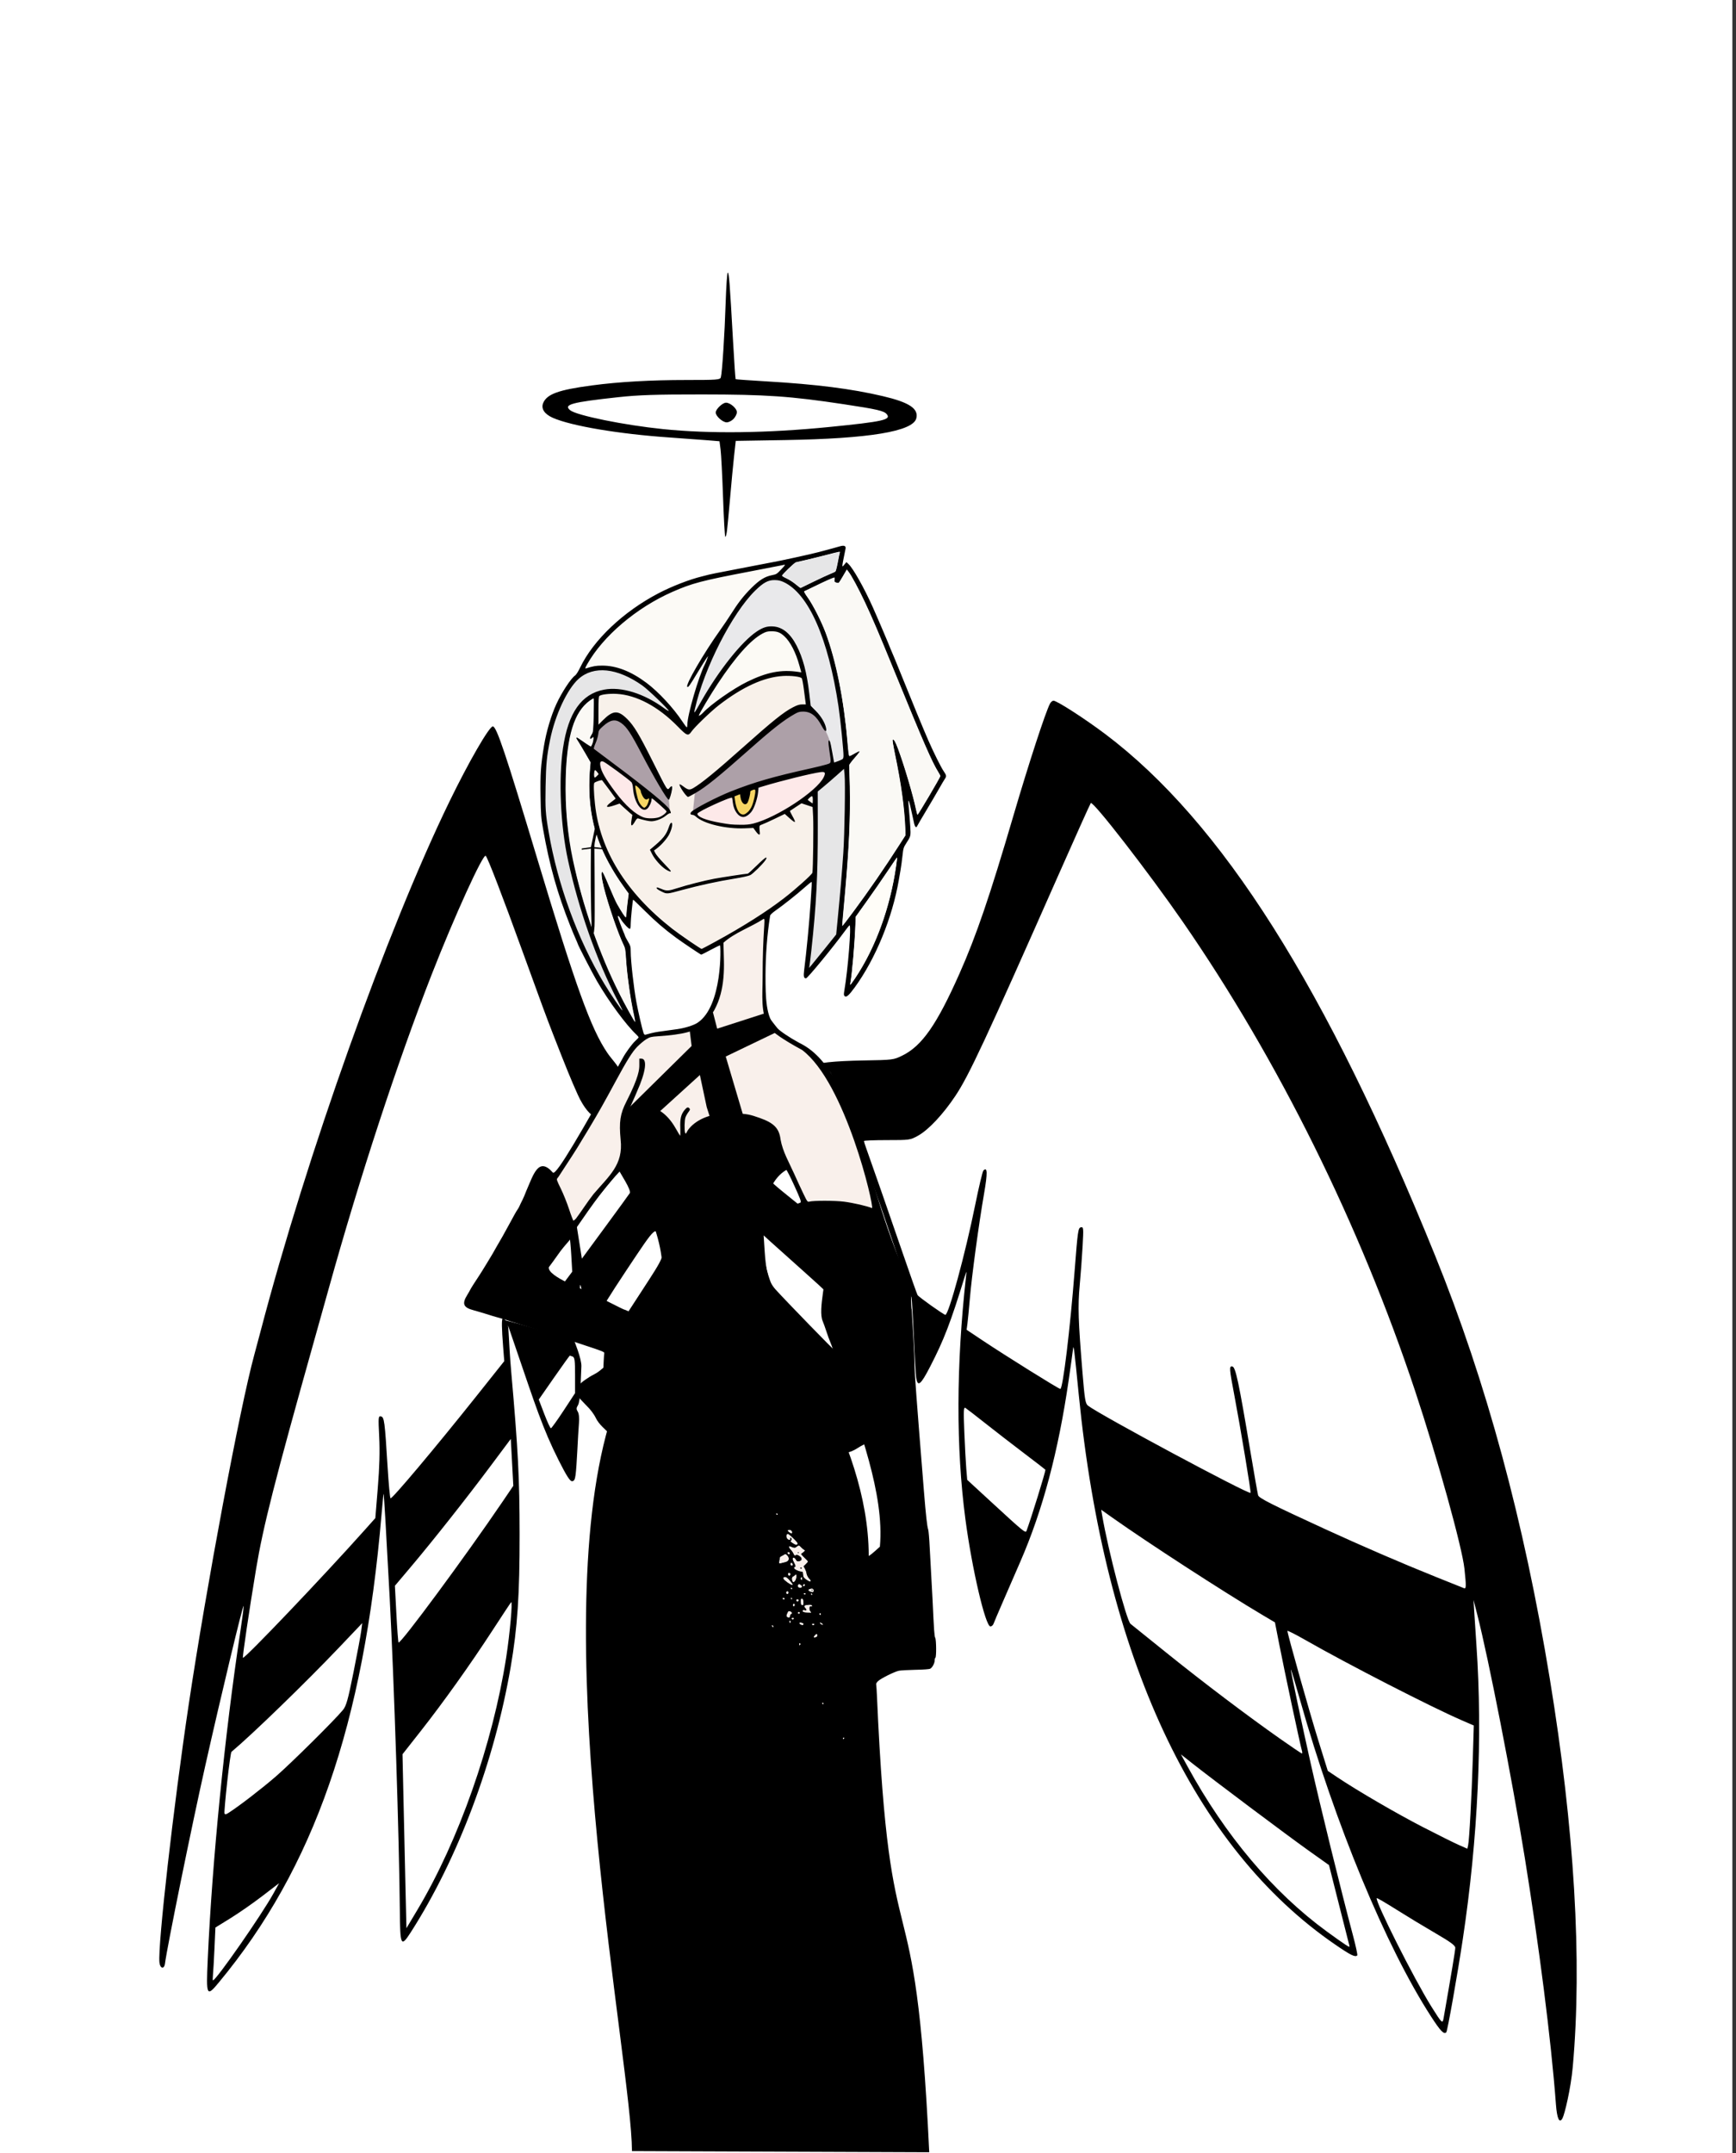 <?xml version="1.0" encoding="UTF-8" standalone="no"?>
<svg
   xml:space="preserve"
   width="2466.667"
   height="3058.667"
   version="1.1"
   id="svg33"
   sodipodi:docname="lute-wings.svg"
   inkscape:version="1.4.2 (ebf0e940d0, 2025-05-08)"
   xmlns:inkscape="http://www.inkscape.org/namespaces/inkscape"
   xmlns:sodipodi="http://sodipodi.sourceforge.net/DTD/sodipodi-0.dtd"
   xmlns="http://www.w3.org/2000/svg"
   xmlns:svg="http://www.w3.org/2000/svg"><rect width="100%" height="100%" fill="#333333" stroke="none"/><sodipodi:namedview
     id="namedview1"
     pagecolor="#ffffff"
     bordercolor="#000000"
     borderopacity="0.25"
     inkscape:showpageshadow="2"
     inkscape:pageopacity="0.0"
     inkscape:pagecheckerboard="0"
     inkscape:deskcolor="#d1d1d1"
     inkscape:zoom="0.15188615"
     inkscape:cx="1287.1483"
     inkscape:cy="1767.7714"
     inkscape:window-width="1536"
     inkscape:window-height="888"
     inkscape:window-x="0"
     inkscape:window-y="0"
     inkscape:window-maximized="1"
     inkscape:current-layer="svg33" /><defs
     id="defs33" /><path
     d="M -5.197,0 H 2461.47 V 3058.667 H -5.197 Z"
     style="fill:#ffffff;fill-opacity:1;fill-rule:evenodd;stroke-width:1.045;stroke-opacity:0.934"
     id="path1" /><g
     id="g37"
     transform="translate(25.92,207.484)"><path
       style="fill:#000000;stroke-width:1.612"
       d="m 2194.203,2801.875 c 3.004,-5.614 11.81,-41.885 14.605,-72.983 13.587,-151.173 2.328,-338.335 -32.655,-551.648 -36.844,-224.659 -90.236,-421.601 -162.879,-600.805 -154.651,-381.507 -303.284,-616.454 -468.879,-741.168 -28.674,-21.595 -68.597,-47.329 -73.424,-47.329 -1.492,0 -3.713,1.87 -4.936,4.155 -6.275,11.724 -30.106,84.65 -51.662,158.091 -33.989,115.799 -53.065,171.663 -77.048,225.641 -32.15,72.359 -53.213,102.571 -81.033,116.23 -12.582,6.178 -13.318,6.27 -55.547,6.997 -40.697,0.701 -67.999,3.476 -71.545,7.855 -3.548,4.381 21.488,2.478 25.345,10.038 7.487,14.675 64.181,167.5 78.789,212.383 1.731,5.319 6.411,19.105 10.399,30.636 3.988,11.531 7.207,21.202 7.152,21.49 -0.115,0.596 -0.079,0.694 8.713,24.846 7.582,20.828 7.751,22.101 2.747,20.672 -2.115,-0.604 -1.719,0 0.905,1.395 2.566,1.357 5.204,4.612 5.861,7.231 0.657,2.619 2.198,27.89 3.422,56.157 1.225,28.267 2.723,54.444 3.33,58.171 2.199,13.506 6.436,10.09 19.92,-16.064 19.489,-37.802 28.864,-62.134 48.586,-126.097 3.242,-10.514 3.292,-10.56 2.355,-2.149 -14.048,126.064 -14.369,243.356 -0.943,344.908 9.308,70.409 28.464,152.576 35.571,152.576 1.695,0 3.685,-1.692 4.422,-3.761 0.737,-2.068 6.598,-15.849 13.025,-30.623 6.427,-14.774 17.787,-40.902 25.243,-58.062 31.706,-72.964 53.873,-156.303 68.581,-257.835 2.996,-20.684 5.762,-40.508 6.145,-44.054 0.783,-7.243 1.655,-0.243 8.158,65.543 36.76,371.852 163.296,642.98 364.424,780.845 22.215,15.227 28.331,18.217 31.267,15.281 0.625,-0.626 -2.138,-13.439 -6.142,-28.474 -16.947,-63.647 -46.635,-184.415 -60.075,-244.381 -12.308,-54.911 -28.777,-132.858 -28.195,-133.441 0.346,-0.346 6.293,19.383 13.214,43.842 49.769,175.856 121.857,350.029 185.826,448.977 13.739,21.252 18.539,26.22 21.901,22.669 1.647,-1.74 15.647,-80.754 23.334,-131.694 21.68,-143.676 28.412,-288.642 19.436,-418.528 -1.122,-16.241 -2.506,-37.266 -3.076,-46.721 l -1.035,-17.192 5.233,20.415 c 16.209,63.231 49.435,233.16 67.579,345.614 20.075,124.422 37.396,258.059 44.236,350.113 1.55,20.868 5.007,28.349 9.349,20.235 z m -186.054,-158.307 c -24.558,-39.091 -81.187,-151.539 -77.793,-154.476 0.468,-0.405 12.939,6.887 27.713,16.204 14.774,9.317 39.675,24.387 55.336,33.488 21.765,12.649 28.472,17.576 28.466,20.91 0,3.559 -5.307,35.472 -16.546,99.608 -1.525,8.7 -2.232,8.052 -17.175,-15.734 z M 1859.217,2536.412 c -76.184,-55.683 -144.004,-136.056 -197.829,-234.448 l -9.361,-17.111 17.099,13.499 c 29.306,23.135 134.279,101.831 164.497,123.319 l 28.817,20.492 13.781,54.5 c 7.579,29.975 14.25,56.309 14.823,58.519 1.014,3.908 0.872,3.91 -5.185,0.086 -3.425,-2.163 -15.415,-10.648 -26.643,-18.855 z m 136.459,-148.326 c -37.288,-19.22 -92.607,-51.423 -121.2,-70.554 l -13.752,-9.201 -13.718,-44.053 c -12.409,-39.849 -43.662,-150.637 -43.662,-154.777 0,-0.929 11.846,5.078 26.325,13.35 59.863,34.2 177.846,94.727 221.601,113.685 l 16.913,7.328 -1.417,47.277 c -1.583,52.803 -4.987,115.669 -6.661,122.987 l -1.096,4.794 -12.326,-5.448 c -6.779,-2.997 -29.732,-14.421 -51.007,-25.386 z m -202.523,-125.241 c -47.15,-33.129 -109.55,-80.325 -161.445,-122.109 -26.439,-21.288 -49.499,-39.847 -51.245,-41.243 -5.692,-4.551 -31.872,-104.584 -40.29,-153.943 l -1.399,-8.202 15.704,11.128 c 50.517,35.797 158.047,105.507 213.69,138.533 l 17.474,10.371 5.708,29.187 c 7.939,40.598 30.125,144.721 32.661,153.289 0.612,2.068 0.572,3.761 -0.091,3.761 -0.662,0 -14.507,-9.348 -30.768,-20.773 z m 220.789,-230.209 c -46.873,-18.789 -105.084,-43.915 -156.874,-67.713 -75.871,-34.863 -94.139,-44.078 -95.343,-48.092 -0.645,-2.15 -5.551,-30.018 -10.902,-61.93 -16.707,-99.627 -21.071,-120.177 -25.71,-121.071 -4.722,-0.909 -4.486,2.421 2.946,41.559 8.568,45.118 23.849,137.036 22.934,137.951 -2.65,2.65 -214.701,-111.072 -231.016,-123.894 -3.696,-2.904 -4.65,-8.612 -7.739,-46.292 -6.13,-74.778 -6.779,-94.883 -4.025,-124.559 1.43,-15.409 3.287,-40.445 4.126,-55.634 1.458,-26.383 1.343,-27.582 -2.55,-26.834 -3.75,0.72 -4.446,5.587 -8.72,60.962 -6.44,83.441 -16.742,168.63 -20.391,168.63 -2.293,0 -78.477,-47.541 -110.999,-69.267 l -22.14,-14.79 1.188,-9.009 c 0.653,-4.955 2.213,-21.097 3.467,-35.871 2.733,-32.205 12.628,-105.216 20.093,-148.253 5.18,-29.866 4.93,-38.933 -0.912,-33.09 -1.198,1.198 -6.488,23.419 -11.756,49.38 -13.971,68.85 -37.54,155.601 -42.275,155.601 -2.304,0 -37.707,-25.164 -39.511,-28.084 -0.762,-1.234 -9.92,-27.09 -20.35,-57.458 -18.916,-55.075 -45.964,-132.75 -52.434,-150.576 -1.877,-5.172 -3.413,-10.007 -3.413,-10.745 -2e-4,-0.738 14.747,-1.342 32.772,-1.342 32.249,0 32.954,-0.102 44.181,-6.32 14.792,-8.194 35.648,-30.446 53.077,-56.631 19.218,-28.871 42.724,-79.251 146.098,-313.116 24.554,-55.551 45.351,-101.789 46.214,-102.751 3.117,-3.477 82.33,98.724 130.533,168.413 135.821,196.366 251.886,430.708 330.417,667.132 31.585,95.089 66.784,221.987 69.969,252.248 2.647,25.146 2.558,28.862 -0.66,27.586 -1.477,-0.586 -19.609,-7.849 -40.293,-16.14 z m -630.95,-105.891 -34.614,-31.868 -1.315,-15.69 c -0.724,-8.63 -1.973,-32.035 -2.778,-52.011 -1.242,-30.838 -1.008,-36.044 1.546,-34.484 1.655,1.01 14.129,10.643 27.721,21.407 13.592,10.764 38.493,30.014 55.336,42.779 16.842,12.764 30.623,23.395 30.623,23.623 0,3.633 -20.003,68.274 -26.882,86.872 -1.32,3.567 -4.158,1.244 -49.636,-40.626 z M 285.038,2608.874 c 135.189,-162.983 205.797,-366.034 231.174,-664.792 1.355,-15.956 2.665,-29.224 2.911,-29.483 0.486,-0.513 3.843,56.894 8.76,149.825 6.12,115.656 13.453,341.975 14.291,441.07 0.44,52.007 1.485,54.111 15.787,31.799 66.589,-103.886 118.661,-242.191 141.73,-376.441 9.68,-56.332 12.79,-102.568 12.701,-188.833 -0.082,-79.817 -2.136,-119.708 -11.815,-229.401 -4.439,-50.305 -3.176,-73.977 -6.982,-73.977 -3.843,0 -9.185,-20.346 -4.515,38.662 l 1.499,18.946 -39.231,49.283 c -58.58,73.591 -120.691,147.44 -122.397,145.526 -0.828,-0.929 -2.689,-21.029 -4.136,-44.668 -3.965,-64.766 -4.752,-70.729 -9.443,-71.627 -3.765,-0.72 -3.894,0.788 -2.482,28.987 1.037,20.713 0.427,42.761 -2.008,72.604 l -3.496,42.857 -15.448,17.314 c -58.728,65.821 -170.613,183.185 -172.671,181.127 -0.942,-0.942 8.923,-67.547 18.692,-126.207 10.123,-60.783 26.181,-123.896 82.837,-325.567 7.637,-27.184 16.846,-60.063 20.464,-73.064 43.905,-157.767 97.645,-321.662 146.211,-445.909 32.246,-82.495 73.161,-172.308 76.782,-168.548 3.01,3.125 23.915,57.459 52.859,137.388 26.528,73.256 33.466,92.059 42.822,116.044 18.607,47.703 25.699,65.057 35.129,85.958 8.938,19.812 19.339,30.105 23.698,30.64 4.645,0.571 -1.099,-8.817 20.81,-27.936 33.55,-29.278 10.574,-42.938 -2.487,-62.104 -23.285,-34.166 -44.91,-94.048 -99.612,-275.838 -45.331,-150.649 -57.89,-188.034 -63.166,-188.034 -5.121,0 -34.427,50.79 -61.747,107.013 -88.904,182.964 -202.547,501.719 -268.307,752.57 -2.634,10.046 -6.639,25.035 -8.901,33.309 -20.277,74.173 -67.933,328.282 -93.097,496.409 -21.709,145.043 -44.044,341.607 -41.657,366.613 0.831,8.709 6.771,10.173 7.843,1.933 3.186,-24.492 38.181,-196.312 57.336,-281.513 22.529,-100.206 53.192,-227.95 54.421,-226.721 0.422,0.422 -1.701,17.035 -4.717,36.919 -22.02,145.164 -39.903,325.035 -46.217,464.869 -2.378,52.657 -1.704,54.068 15.773,32.998 z m -8.364,-10.971 c 0.456,-4.432 1.429,-21.328 2.161,-37.547 l 1.332,-29.488 21.462,-13.264 c 11.804,-7.295 32.17,-21.475 45.259,-31.51 l 23.797,-18.246 -8.167,14.796 c -16.762,30.367 -81.479,123.318 -85.86,123.318 -0.447,0 -0.44,-3.626 0.016,-8.059 z m 270.806,-245.518 -1.493,-67.692 25.369,-32.234 c 32.756,-41.62 71.226,-95.57 102.74,-144.082 13.784,-21.219 25.594,-39.063 26.245,-39.654 2.414,-2.19 -1.822,45.098 -7.022,78.409 -19.23,123.17 -67.559,260.569 -126.117,358.546 l -15.626,26.145 -1.302,-55.873 c -0.716,-30.73 -1.974,-86.334 -2.795,-123.565 z m -250.57,-28.357 c 2.504,-22.816 5.224,-42.045 6.045,-42.731 29.167,-24.378 105.874,-98.765 153.473,-148.834 l 32.359,-34.037 -1.51,11.473 c -0.831,6.31 -5.736,32.53 -10.9,58.265 -7.922,39.476 -10.28,47.876 -15.083,53.724 -11.824,14.397 -73.928,75.893 -95.404,94.47 -19.973,17.277 -52.096,42.008 -66.815,51.439 -4.284,2.745 -5.509,2.862 -6.045,0.578 -0.37,-1.575 1.376,-21.532 3.88,-44.348 z m 240.375,-238.886 -2.095,-39.793 22.343,-26.457 c 31.55,-37.359 78.813,-97.128 113.066,-142.985 l 29.256,-39.166 1.793,33.297 1.793,33.297 -15.644,23.061 c -51.661,76.151 -144.77,202.185 -147.414,199.541 -0.551,-0.551 -1.944,-18.908 -3.096,-40.794 z M 791.946,1887.672 c 0.687,-5.023 1.808,-20.737 2.491,-34.92 0.683,-14.183 1.697,-31.337 2.252,-38.119 0.642,-7.836 0.025,-13.908 -1.69,-16.654 -2.189,-3.505 -2.143,-5.214 0.242,-9.033 1.722,-2.757 3.205,-12.335 3.578,-23.101 0.35,-10.115 0.951,-24.572 1.336,-32.125 0.537,-10.547 -10.369,-36.936 -10.369,-36.936 0,0 -60.579,-19.205 -91.379,-26.934 l -4.813,-1.208 13.127,38.35 c 27.629,80.718 38.366,114.92 61.253,160.266 10.928,21.652 15.957,29.548 18.818,29.548 2.965,0 4.205,-2.197 5.154,-9.133 z m -44.533,-86.478 -7.807,-20.397 21.7,-31.177 c 11.935,-17.148 22.011,-31.178 22.39,-31.178 0.38,0 2.22,0.587 4.09,1.304 2.833,1.087 3.399,5.518 3.399,26.619 v 25.315 l -16.369,24.956 c -9.003,13.726 -17.095,24.956 -17.982,24.956 -0.887,0 -5.127,-9.179 -9.421,-20.397 z m 445.627,48.334 c 5.319,-3.536 11.393,-6.433 13.498,-6.438 2.105,0 4.325,-1.303 4.931,-2.884 1.248,-3.253 -18.519,-65.009 -39.319,-122.839 l -13.913,-38.681 1.24,-18.266 c 0.682,-10.046 2.546,-24.309 4.143,-31.696 2.744,-12.695 2.648,-13.878 -1.753,-21.626 -6.407,-11.28 -20.255,-31.718 -39.357,-58.09 -17.47,-24.118 -17.496,-24.533 -1.702,-27.108 l 8.837,-1.441 -5.816,-4.696 c -31.593,-25.511 -53.738,-42.927 -53.738,-45.019 0,-1.356 1.45,-3.669 3.224,-5.14 4.162,-3.454 4.08,-5.658 -0.273,-7.329 -4.47,-1.715 -7.783,2.438 -16.985,21.297 -11.107,22.763 -3.52,47.126 -3.621,75.548 -0.106,29.985 2.048,55.275 5.014,58.849 1.206,1.453 3.674,8.328 5.484,15.278 1.81,6.95 4.075,13.18 5.032,13.845 0.958,0.665 5.171,8.462 9.363,17.326 4.192,8.864 16.259,31.59 26.814,50.501 24.672,44.201 42.528,80.907 56.713,116.581 10.479,26.352 11.739,28.473 16.917,28.465 3.077,0 9.946,-2.902 15.265,-6.438 z M 1076.032,1624.377 c -9.831,-10.983 -13.515,-24.107 -15.517,-55.288 l -1.38,-21.49 9.468,8.617 c 5.207,4.74 26.681,23.967 47.72,42.728 34.507,30.77 38.137,34.661 37.078,39.734 -0.646,3.093 -2.093,12.302 -3.217,20.464 -1.89,13.73 -1.569,16.208 4.29,33.115 3.483,10.052 6.332,18.751 6.332,19.332 0,1.162 -71.62,-72.519 -84.773,-87.213 z m -181.027,69.045 c 2.901,-5.741 7.86,-18.658 11.02,-28.704 3.159,-10.046 7.02,-20.224 8.578,-22.616 1.558,-2.393 3.528,-9.403 4.378,-15.58 0.849,-6.176 2.288,-11.23 3.197,-11.23 0.909,0 2.295,-8.945 3.079,-19.878 2.386,-33.255 12.266,-61.392 -21.304,-112.443 -10.881,-16.547 -21.498,-33.886 -23.594,-38.53 -6.338,-14.044 -26.447,-1.391 -48.924,25.728 -10.91,13.163 -28.056,34.663 -38.102,47.776 -10.046,13.114 -18.991,23.401 -19.878,22.861 -0.886,-0.54 -1.612,0.387 -1.612,2.059 0,4.879 -15.038,23.256 -17.689,21.618 -1.54,-0.952 -1.897,-0.208 -1.009,2.106 0.873,2.276 -0.848,6.118 -4.732,10.56 -9.639,11.026 -30.237,42.943 -29.002,44.941 0.615,0.995 2.752,0.952 4.749,-0.097 2.708,-1.422 14.278,3.751 45.535,20.359 23.047,12.246 57.377,29.242 76.288,37.77 18.911,8.528 36.49,17.358 39.065,19.622 l 4.682,4.117 z m -70.149,-32.882 c -0.982,-0.967 16.386,-29.021 38.596,-62.342 44.655,-66.994 42.583,-65.224 49.157,-42.003 5.957,21.04 6.707,19.064 -26.87,70.68 l -31.16,47.9 -13.968,-6.238 c -7.682,-3.431 -14.772,-7.03 -15.754,-7.997 z m -26.976,-29.744 c 0.27,-17.979 0.488,-17.735 4.77,5.335 2.748,14.804 2.701,15.376 -1.075,13.355 -3.341,-1.788 -3.907,-4.65 -3.696,-18.69 z m -51.081,-10.237 c -7.501,-4.195 -13.637,-7.898 -13.637,-8.23 0,-0.332 11.011,-15.291 24.468,-33.243 15.824,-21.109 24.89,-31.54 25.663,-29.527 0.657,1.712 1.794,13.576 2.526,26.364 l 1.331,23.251 -10.866,14.505 c -5.976,7.978 -11.987,14.505 -13.356,14.505 -1.37,0 -8.628,-3.432 -16.128,-7.626 z m 61.932,-109.031 c 8.611,-10.89 22.328,-27.799 30.483,-37.574 l 14.826,-17.773 8.314,14.227 c 4.862,8.32 7.65,15.353 6.716,16.937 -0.879,1.491 -16.587,23.095 -34.907,48.01 l -33.309,45.3 -3.89,-24.663 -3.89,-24.663 z m 198.261,-964.608 c 0.679,-5.132 2.687,-26.253 4.462,-46.937 1.775,-20.684 4.311,-47.394 5.636,-59.355 l 2.41,-21.749 70.115,-1.177 c 119.591,-2.008 181.774,-12.306 186.435,-30.875 3.459,-13.783 -9.97,-22.687 -47.553,-31.528 -44.529,-10.475 -94.79,-16.85 -165.47,-20.988 -23.638,-1.384 -43.291,-2.781 -43.673,-3.105 -0.382,-0.324 -2.043,-24.613 -3.691,-53.976 -4.696,-83.637 -5.757,-97.442 -7.492,-97.442 -0.892,0 -2.238,19.099 -2.993,42.442 -1.457,45.091 -5.01,100.127 -6.866,106.373 -1.02,3.434 -5.226,3.761 -48.384,3.761 -51.335,0 -96.396,2.581 -135.032,7.735 -47.321,6.312 -63.754,12.268 -69.05,25.024 -3.298,7.943 1.827,15.731 13.823,21.005 26.355,11.587 94.026,22.972 165.826,27.9 20.093,1.379 44.269,3.151 53.724,3.938 l 17.192,1.431 1.535,11.819 c 0.844,6.501 2.412,36.757 3.485,67.237 1.072,30.48 2.485,55.953 3.139,56.607 0.654,0.654 1.745,-3.009 2.424,-8.141 z M 915.825,402.087 c -55.153,-5.651 -122.544,-19.362 -131.614,-26.776 -9.909,-8.1 1.909,-11.307 68.22,-18.515 29.194,-3.173 53.152,-3.961 119.267,-3.921 90.766,0.055 125.572,2.464 201.607,13.957 47.544,7.186 56.791,9.337 60.771,14.132 6.554,7.897 -5.309,10.544 -81.17,18.11 -88.589,8.836 -170.138,9.873 -237.082,3.013 z m 100.626,-14.526 c 2.57,-2.736 4.672,-7.017 4.672,-9.514 0,-5.248 -9.409,-13.448 -15.43,-13.448 -4.976,0 -14.655,9.226 -14.655,13.968 0,5.158 9.868,13.968 15.645,13.968 2.803,0 7.198,-2.238 9.768,-4.974 z"
       id="path35"
       sodipodi:nodetypes="sssssssssssssssccscsscsscssssssssssssscssssscsssssssscsssscsscssssssscsssscsscsscssscsscsssccssssssssssssssscssssssssssscssssssssscsssssssscsssssscssscsssssscsssscsssssssssssscssssssscsscsscssssscssssscssssscsscssssscsscccsssssssssscscssssscsssscsssscsscssssscssssscsssssscssscssssssssssssssssssssscscssscssssscssssssssssscssssscssscccsssccssssssssssssssscssssssssssssssssss" /><g
       id="g34"
       transform="matrix(0.764,0,0,0.764,33.669,375.971)"><path
         d="m 1304.499,552.481 60.145,-42.433 -9.592,310.44 -70.61,85.72 z"
         style="fill:#e6e6e7;fill-rule:evenodd;stroke-width:0.708;stroke-opacity:0.934"
         transform="translate(136.641,149.324)"
         id="path2" /><path
         d="m 1295.914,580.454 c -0.671,-0.405 -10,-5.414 -9.861,-5.964 0.308,-1.228 6.04,-6.653 8.153,-7.765 1.228,-0.646 1.923,0.76 2.433,2.746 0.019,0.075 1.177,12.13 -0.724,10.983 z"
         style="fill:#f6efe8;fill-opacity:1;fill-rule:evenodd;stroke-width:0.115;stroke-opacity:0.934"
         transform="translate(136.641,149.324)"
         id="path3" /><path
         d="m 1086.176,606.963 c -5.754,-3.569 -5.874,-8.895 -1.103,-12.018 11.245,-7.363 60.935,-29.546 62.59,-27.892 2.423,2.423 10.484,45.207 25.834,37.697 5.092,-2.491 10.36,-8.145 13.369,-14.348 4.497,-9.27 8.087,-22.359 8.992,-32.78 l 0.232,-5.934 c 27.015,-10.41 86.947,-32.462 124.376,-31.723 2.55,0.05 6.373,3.901 3.387,9.845 -13.763,27.395 -96.783,83.13 -139.047,91.86 -24.7,5.101 -86.82,-7.38 -98.63,-14.707"
         style="fill:#fde9e9;fill-opacity:1;fill-rule:evenodd;stroke-width:0.65;stroke-opacity:0.934"
         transform="translate(136.641,149.324)"
         id="path4" /><path
         d="m 1165.905,603.455 c -6.72,-1.68 -12.572,-13.848 -14.675,-30.786 -0.305,-2.46 0.13,-4.673 0.198,-4.727 0.24,-0.192 9.606,-5.793 9.857,-5.793 0.14,0 3.265,2.162 3.58,4.314 1.187,8.133 2.43,12.902 6.269,13.961 2.211,0.61 2.352,0.2 3.892,-2.224 1.746,-2.748 3.705,-12.275 4.169,-17.537 0.133,-1.513 0.981,-2.78 1.083,-3.265 0.682,-3.258 6.133,-2.992 8.321,-3.562 2.627,-0.684 2.52,1.56 2.485,5.453 -0.063,6.868 -3.056,21.464 -4.85,28.783 -1.546,6.303 -9.802,11.543 -13.947,13.657 -1.437,0.733 -4.984,2.075 -6.382,1.726"
         style="fill:#f6d564;fill-opacity:1;fill-rule:evenodd;stroke-width:0.325;stroke-opacity:0.934"
         transform="translate(136.641,149.324)"
         id="path5" /><path
         d="m 1021.704,407.011 c -16.397,-11.41 -28.32,-18.267 -40.765,-23.751 -12.362,-8.666 -94.277,-16.953 -47.693,-15.332 0,-0.548 34.398,-21.263 41.868,-12.047 l 3.634,4.943 c 16.087,5.688 33.271,25.436 45.632,39.442 8.423,8.825 4.9,12.018 -2.676,6.745"
         style="fill:#e6e6e7;fill-opacity:1;fill-rule:evenodd;stroke-width:0.506;stroke-opacity:0.934"
         transform="translate(136.641,149.324)"
         id="path6" /><path
         d="m 1074.463,840.694 c -32.662,-22.138 -48.395,-34.327 -70.62,-54.709 C 932.111,720.198 893.013,644.321 889.306,560.69 l -0.771,-17.403 3.109,-3.662 c 1.228,-1.447 6.74,-5.105 8.973,-4.827 l 5.415,0.673 13.158,16.853 c 6.923,8.867 14.097,18.51 14.097,18.988 0,0.478 -2.046,3.702 -3.599,4.72 -4.742,3.107 -12.628,7.99 -12.628,9.531 0,2.157 0.778,-0.95 11.342,-2.75 l 9.316,-1.589 12.608,8.673 c 10.342,7.114 13.811,10.291 13.376,12.025 -1.114,4.438 -3.24,15.754 -2.632,17.338 0.926,2.413 0.247,0.833 2.89,-3.59 1.272,-2.128 2.11,-4.873 3.356,-5.887 l 2.881,-2.344 11.975,2.848 c 17.514,4.166 27.135,1.192 41.713,-9.247 3.3,-2.363 5.315,-3.017 6.094,-3.017 1.71,0 -4.244,-0.538 -0.453,-3.088 1.456,-0.98 -1.414,-6.535 -1.935,-11.1 -0.853,-7.47 2.43,-8.725 4.756,-15.655 1.422,-4.235 2.902,-10.396 3.289,-13.692 0.823,-7.002 -0.341,-7.697 -5.158,-3.082 l -3.037,2.91 -2.02,-2.645 c -1.111,-1.455 -11.144,-20.643 -22.295,-42.642 -31.02,-61.197 -40.33,-69.165 -55.293,-83.378 -8.759,-8.32 -10.283,-6.177 -18.456,-5.5 -6.393,0.53 -6.976,9.001 -21.381,10.873 l -10.728,9.984 -3.811,-33.091 c -1.525,-13.242 2.812,-25.096 3.311,-25.884 2.626,-4.144 31.644,-8.647 48.428,-5.72 23.966,4.18 54.293,18.06 78.372,37.173 4.663,3.702 13.554,13.549 20.841,20.623 21.68,21.046 19.23,20.923 27.516,10.534 9.773,-12.253 40.889,-41.04 56.588,-52.633 35.053,-25.886 65.953,-41.826 95.51,-48.074 8.203,-1.735 14.85,-2.831 26.166,-2.782 17.502,0.075 27.035,2.856 28.928,6.814 1.11,2.32 7.44,42.42 7.44,47.305 0,1.462 -3.163,4.471 -8.444,5.075 -18.4,2.104 -35.979,13.136 -105.136,74.327 -36.296,32.115 -53.503,46.657 -68.307,58.547 -13.386,10.751 -29.802,20.788 -34.056,22.271 -3.451,1.203 -7.478,-0.098 -15.097,-5.618 -4.406,-3.191 -5.218,-4.623 -5.218,-2.606 0,2.37 5.866,11.838 10.943,16.03 l 4.82,3.98 3.644,-1.33 c 3.271,-1.193 7.815,-4.818 8.143,-4.49 0.329,0.33 1.14,9.82 0.38,17.545 -1.237,12.562 -0.322,14.561 -2.624,16.71 -3.438,3.209 -4.242,3.35 0.69,5.042 2.241,0.769 4.995,1.56 6.252,2.71 8.63,7.899 53.75,23.962 82.67,22.205 l 20.956,-1.274 4.767,3.249 c 5.083,3.463 4.23,8.042 5.602,7.195 0.851,-0.527 0.53,-0.128 -0.52,-4.273 -2.133,-8.427 1.753,-11.006 7.621,-13.208 13.316,-8.04 27.922,-12.309 41.835,-19.256 28.355,10.467 5.684,8.437 15.618,13.583 2.119,1.097 0,2.036 0,0 0,-1.26 -2.458,-3.215 -4.827,-7.507 -2.37,-4.293 -2.301,-9.396 -1.994,-9.893 0.307,-0.497 3.52,-8.076 9.481,-10.713 l 12.211,-5.401 11.016,3.01 c 7.484,2.047 11.703,2.917 12.318,4.664 1.096,3.11 10.57,77.194 5.29,94.277 l -9.548,30.896 -9.486,10.95 c -25.266,29.161 -125.507,103.548 -195.906,140.238 -0.668,0 -7.177,-16.084 -15.188,-21.514 m -13.944,-99.741 c 34.725,-8.76 56.962,-13.584 88.408,-19.178 34.093,-6.065 31.681,-5.015 47.357,-20.623 8.067,-8.032 13.732,-14.546 14.17,-16.295 1.713,-6.823 -0.867,-5.182 -19.574,12.449 -7.822,7.372 -15.215,13.591 -16.429,13.82 -1.214,0.229 -11.268,1.7 -22.344,3.264 -38.47,5.437 -75.362,13.485 -106.023,23.13 -16.728,5.262 -19.96,5.588 -27.567,2.782 -3.474,-1.281 -7.675,-2.574 -9.335,-2.873 -2.52,-0.453 -2.955,-0.215 -2.637,1.44 0.504,2.613 14.76,9.948 19.335,9.948 1.905,0 17.493,-3.54 34.638,-7.864 m -26.59,-33.974 c 0,-0.275 -5.791,-6.833 -12.87,-14.573 -7.077,-7.74 -14.206,-16.153 -15.842,-18.696 l -2.973,-4.624 4.978,-3.973 c 6.912,-5.514 17.29,-16.586 20.891,-22.286 5.846,-9.254 9.767,-24.18 6.83,-25.996 -1.905,-1.177 -3.746,1.326 -6.834,9.289 -5.142,13.26 -11.226,20.78 -29.036,35.891 l -5.71,4.844 4.445,8.542 c 7.63,14.665 25.906,32.041 33.736,32.074 1.312,0.005 2.385,-0.216 2.385,-0.492"
         style="fill:#f8f1ea;fill-opacity:1;fill-rule:evenodd;stroke-width:1.062;stroke-opacity:0.934"
         transform="translate(136.641,149.324)"
         id="path7" /><path
         d="m 1029.227,574.208 c 0,0 -75.978,-153.839 -103.392,-161.19 0,0 -12.716,13.902 -31.496,30.618 0,0 -13.85,45.173 -1.232,52.466 47.08,27.216 137.936,96.756 137.936,96.756 z"
         style="fill:#ada0a8;fill-rule:evenodd;stroke-width:0.693;stroke-opacity:0.934"
         transform="translate(136.641,149.324)"
         id="path8" /><path
         d="m 792.57,535.476 c 1.832,-36.07 15.635,-90.697 27.639,-122.24 4.213,-11.07 15.855,-33.943 19.744,-40.957 0,0 17.465,-30.623 32.273,-38.374 40.394,-21.144 109.777,26.626 109.777,26.626 -29.688,3.866 -87.801,14.872 -109.486,37.18 -50.102,54.478 -44.194,134.147 -35.087,203.093 16.66,126.116 47.17,235.836 101.736,345.868 4.302,8.403 8.32,28.791 8.156,28.954 C 859.772,853.996 797.539,684.725 792.57,535.476"
         style="fill:#e6e6e7;fill-opacity:1;fill-rule:evenodd;stroke-width:0.715;stroke-opacity:0.934"
         transform="translate(136.641,149.324)"
         id="path9" /><path
         d="m 997.427,611.15 c 0,0 -17.975,-3.228 -21.186,-4.845 -16.016,-8.061 -35.136,-27.52 -55.374,-55.961 -13.583,-19.089 -20.817,-37.15 -19.857,-45.933 1.71,-15.643 47.082,25.875 56.602,33.669 10.747,9.706 -2.488,22.721 19.217,46.47 5.587,6.113 6.32,5.934 10.702,1.552 2.833,-2.833 6.798,-13.654 11.407,-17.967 l -4.364,1.542 11.259,6.049 c 9.65,5.186 21.993,19.86 21.856,20.593 -1.516,8.137 -30.262,14.83 -30.262,14.83"
         style="fill:#fde9e9;fill-opacity:1;fill-rule:evenodd;stroke-width:0.65;stroke-opacity:0.934"
         transform="translate(136.641,149.324)"
         id="path10" /><path
         d="m 975.832,583.328 c -1.63,-2.283 -10.98,-29.884 -10.67,-35.934 0.096,-1.87 10.383,1.265 12.818,6.038 0.348,0.681 0.47,10.083 5.362,16.528 5.637,7.426 8.393,-7.549 11.232,-0.283 0.476,1.217 -2.381,10.461 -4.329,14.398 -1.223,3.674 -2.507,5.024 -6.399,4.8 -0.685,0.15 -5.379,-1.857 -8.014,-5.547"
         style="fill:#f6d564;fill-opacity:1;fill-rule:evenodd;stroke-width:0.162;stroke-opacity:0.934"
         transform="translate(136.641,149.324)"
         id="path11" /><path
         d="m 818.558,1279.573 c 15.776,-23.036 19.113,-50.036 49.4,-71.67 l 75.802,-153.695 c 14.309,-29.012 31.493,133.673 31.26,136.942 -13.27,46.7 -90.427,132.255 -120.077,170.414 -5.757,7.38 -35.55,-57.35 -36.385,-81.991 m 577.73,54.775 c -5.171,-1.586 -41.237,-7.816 -80.667,-10.146 l -32.522,-1.923 c -12.124,-22.807 -85.022,-151.245 -85.022,-156.524 53.178,64.883 86.814,-32.052 155.765,-30.524 18.32,36.701 49.549,154.6 53.15,196.113 0,1.624 -0.142,6.243 -10.704,3.004"
         style="fill:#f9f0eb;fill-opacity:1;fill-rule:evenodd;stroke-width:0.919;stroke-opacity:0.934"
         transform="translate(136.641,149.324)"
         id="path12" /><path
         d="m 1022.834,1168.048 c -8.692,-3.293 -10.528,-12.186 -18.233,-15.82 -11.372,-5.362 -23,-0.22 -33.515,2.507 -2.985,0.774 -0.452,-8.067 -0.579,-8.194 -0.127,-0.127 -5.177,-2.72 -5.52,-8.815 l -0.915,-16.258 c 3.597,-8.625 17.505,-40.995 12.266,-59.189 l -2.03,-7.05 2.983,12.103 c 0.364,11.092 -4.591,27.431 -10.831,37.561 -0.337,0.367 -7.17,3.143 -7.17,2.266 0,-3.07 -11.136,-32.412 -8.93,-39.743 1.093,-6.644 2.689,-14.406 6.314,-19.847 8.715,-13.078 14.893,-22.72 25.818,-30.99 9.988,-3.546 22.77,-7.087 33.576,-6.503 99.386,5.373 113.41,-103.484 113.12,-149.146 l -0.148,-23.473 c 24.716,-17.998 55.412,-41.17 85.006,-47.96 0.223,0.796 -5.053,18.645 -5.708,30.563 -1.632,29.688 -3.692,82.582 -1.594,115.68 2.647,41.77 7.042,52.59 35.568,78.509 6.804,6.182 23.68,12.238 31.52,18.707 31.901,26.325 54.104,68.332 80.01,102.275 l -57.338,33.579 -10.11,2.85 c -15.046,4.24 -21.786,14.202 -28.477,17.357 -8.383,2.65 -32.944,4.331 -32.944,4.331 -4.197,-5.435 -56.741,-18.5 -83.423,-18.503 -31.554,-0.55 -61.89,-0.445 -80.806,32.453 -8.408,-45.576 3.944,-49.557 3.944,-55.162 0,-13.987 -8.519,5.455 -8.833,8.434 -2.727,25.811 -1.688,34.986 -6.484,39.79 -0.37,0.37 -15.989,-28.316 -26.537,-32.312"
         style="fill:#f9f0eb;fill-opacity:1;fill-rule:evenodd;stroke-width:0.65;stroke-opacity:0.934"
         transform="translate(136.641,149.324)"
         id="path13" /><path
         d="m 1330.87,508.442 c -0.294,-1.344 -1.6,-17.805 -3.109,-26.234 -1.706,-9.534 -3.85,-15.394 -6.183,-21.356 -2.063,-5.27 -6.744,-12.011 -7.196,-15.667 -1.41,-11.398 0.1,-24.616 -14.295,-40.003 l -6.312,-6.747 -2.727,-21.51 c -4.99,-39.35 -11.165,-63.597 -21.763,-85.454 -9.638,-19.873 -17.742,-29.37 -30.796,-36.086 -7.608,-3.915 -18.591,4.1 -27.14,6.94 -55.054,18.285 -135.104,171.571 -137.43,164.592 -0.634,-1.899 7.04,-58.819 12.861,-75.655 28.303,-81.854 82.616,-162.703 118.441,-185.858 15.372,-9.935 35.092,-2.714 53.784,12.16 43.207,34.384 80.002,131.935 93.75,258.209 3.337,30.654 6.785,63.227 6.129,66.551 -0.477,2.418 -5.08,3.338 -9.39,5.234 -9.228,4.059 -18.02,3.646 -18.624,0.884"
         style="fill:#e9e9eb;fill-opacity:1;fill-rule:evenodd;stroke-width:1.062;stroke-opacity:0.934"
         transform="translate(136.641,149.324)"
         id="path14" /><path
         d="m 1081.755,417.398 c 0.53,-1.357 18.332,-31.61 29.76,-49.523 22.286,-34.94 43.977,-61.245 62.911,-80.397 12.799,-12.946 20.004,-26.357 30.665,-25.599 l 6.257,0.445 10.83,-2.517 c 8.163,-1.898 10.939,1.068 13.557,2.12 22.155,8.912 42.476,74.773 42.476,74.773 l -3.833,-0.824 -5.226,-0.474 c -9.288,-0.844 -33.556,-0.536 -40.706,0.515 -20.092,2.954 -44.797,12.482 -69.032,26.623 -24.4,13.548 -42.117,35.603 -65.238,52.255 -5.323,3.833 -16.006,11.774 -15.606,10.753 z"
         style="fill:#fbfaf5;fill-opacity:1;fill-rule:evenodd;stroke-width:0.531;stroke-opacity:0.934"
         transform="translate(136.641,149.324)"
         id="path15" /><path
         d="m 1087.403,414.154 c 1.007,-2.641 9.773,-23.305 19.06,-38.236 36.792,-59.154 73.563,-100.988 98.636,-114.038 5.663,-2.947 6.867,-3.246 14.886,-3.252 6.922,-0.005 12.033,1.588 15.75,3.3 20.242,14.605 39.394,50.794 41.634,76.659 -4.735,4.736 -20.607,-1.74 -33.83,-1.216 -21.07,0.836 -35.908,5.515 -61.129,16.946 -24.06,10.905 -61.538,36.76 -81.984,55.758 -5.098,4.737 -16.285,9.354 -16.642,9.354 -0.357,0 3.23,-4.254 3.62,-5.275"
         style="fill:#fcfaf5;fill-opacity:1;fill-rule:evenodd;stroke-width:1.062;stroke-opacity:0.934"
         transform="translate(136.641,149.324)"
         id="path16" /><path
         d="m 1007.334,381.69 c -7.074,-6.892 -71.416,-67.29 -124.8,-51.622 -3.403,0.999 -10.627,1.481 -10.972,1.49 -2.14,0.053 15.625,-29.362 25.729,-41.85 72.664,-96.606 181.572,-124.264 291.727,-145.016 28.854,-5.573 53.665,-8.959 54.621,-9.188 1.4,-0.336 3.866,1.528 3.349,2.452 -1.086,1.94 -21.762,20.415 -25.275,21.306 -12.222,3.1 -18.735,6.109 -29.82,16.403 -17.426,16.184 -29.877,26.36 -51.11,58.338 -7.601,11.447 -17.926,26.715 -22.945,33.929 -24.921,35.817 -52.24,84.487 -53.452,93.516 -0.375,2.798 1.62,-0.7 2.98,-0.7 1.994,0 -0.41,-0.965 12.772,-22.554 13.732,-22.49 27.13,-40.388 28.138,-38.427 0.813,1.583 0.28,6.486 -12.885,30.617 -7.162,13.128 -18.215,49.345 -24.123,73.013 -4.373,13.645 -6.625,27.23 -7.574,41.402 -14.65,-22.628 -36.796,-44.997 -56.36,-63.108"
         style="fill:#fcfaf6;fill-opacity:1;fill-rule:evenodd;stroke-width:0.751;stroke-opacity:0.934"
         transform="translate(136.641,149.324)"
         id="path17" /><path
         d="m 1077.636,562.33 c 0,0 177.626,-164.937 215.587,-162.995 0,0 28.54,41.873 35.669,66.575 0,0 11.091,54.16 -8.426,54.055 -84,-0.453 -247.076,82.243 -247.076,82.243 z"
         style="fill:#ada0a8;fill-rule:evenodd;stroke-width:0.928;stroke-opacity:0.934"
         transform="translate(136.641,149.324)"
         id="path18" /><path
         d="m 1820.847,2221.982 2.059,-7.862 -8.328,-8.138 c -4.944,-4.83 -9.803,-11.198 -11.956,-15.667 -4.393,-9.12 -10.598,-16.862 -18.995,-25.167 -6.286,-6.217 -12.286,-12.924 -13.333,-14.905 -2.793,-5.282 -2.428,-16.856 0.693,-21.975 2.617,-4.292 16.862,-14.464 28.347,-20.243 3.446,-1.734 8.653,-5.196 11.57,-7.693 l 5.305,-4.54 0.565,-12.308 c 0.311,-6.769 0.802,-13.398 1.091,-14.731 0.452,-2.085 -4.33,-4.018 -34.141,-13.8 -46.952,-15.681 -94.463,-31.368 -142,-45.827 -11.514,-4.285 -23.39,-6.784 -35.093,-10.518 -8.932,-2.88 -18.94,-5.949 -22.24,-6.821 -3.3,-0.872 -7.5,-2.067 -9.334,-2.656 -19.116,-5.04 -22.431,-11.729 -12,-28.62 2.933,-4.793 5.333,-8.985 5.333,-9.316 0,-0.702 11.528,-18.915 16.89,-26.685 3.76,-5.446 28.444,-46.068 28.444,-46.808 0,-0.224 1.9,-3.584 4.224,-7.466 6.793,-11.35 14.334,-24.723 22.403,-39.726 9.849,-18.31 14.696,-26.875 16.603,-29.333 0.853,-1.1 2.345,-3.8 3.316,-6 1.651,-3.743 2.264,-5.013 5.306,-11 1.84,-3.622 5.045,-11.132 7.254,-17 13.485,-30.787 22.735,-64.597 49.56,-34 6.315,5.241 52.08,-73.836 130.042,-213.333 4.55,-8.947 17.05,-26.069 22.822,-31.258 3.558,-3.199 6.47,-6.362 6.47,-7.03 0,-0.667 -1.879,-2.976 -4.175,-5.13 -19.127,-17.945 -50.936,-61.101 -73.153,-99.249 -8.412,-14.444 -36.006,-68.025 -36.006,-69.915 0,-0.37 -1.58,-4.13 -3.513,-8.354 -1.933,-4.225 -6.497,-15.192 -10.144,-24.373 -24.22,-60.97 -38.812,-112.842 -50.643,-180.025 -3.763,-21.37 -4.16,-26.473 -4.716,-60.666 -0.693,-42.552 0.327,-57.466 6.495,-95 4.224,-25.705 13.117,-55.656 22.802,-76.798 10.023,-21.88 27.494,-48.46 35.148,-53.476 1.714,-1.122 5.784,-7.595 9.046,-14.384 24.753,-51.517 80.465,-104.313 146.192,-138.541 24.727,-12.877 57.177,-25.468 80,-31.042 4.767,-1.164 10.767,-2.7 13.333,-3.415 2.566,-0.715 17.567,-3.736 33.334,-6.716 15.766,-2.98 39.466,-7.564 52.666,-10.186 13.2,-2.622 26.7,-5.22 30,-5.773 13.93,-2.334 73.107,-15.243 88,-19.195 23.448,-6.224 33.374,-8.931 39.212,-10.696 8.267,-2.498 12.085,-0.992 11.003,4.34 -7.441,36.678 -7.365,35.69 -2.28,29.555 l 3.864,-4.66 3.623,3.326 c 8.757,8.043 29.529,44.862 45.505,80.66 9.787,21.932 32.407,75.023 32.407,76.063 0,0.289 1.445,3.693 3.212,7.565 1.767,3.872 8.638,20.54 15.27,37.04 20.907,52.02 43.94,107.82 52.835,128 9.797,22.228 23.035,48.78 27.82,55.8 5.545,8.136 5.811,9.743 2.425,14.66 -1.34,1.947 -6.527,10.74 -11.527,19.54 -5,8.8 -15.753,27.1 -23.896,40.665 -8.143,13.566 -15.237,25.716 -15.763,27 -2.017,4.92 -4.664,2.411 -6.328,-5.999 -0.907,-4.583 -2.12,-10.133 -2.695,-12.333 -0.576,-2.2 -1.785,-7.6 -2.687,-12 -2.119,-10.34 -4.11,-17 -4.859,-16.253 -0.326,0.327 0.061,7.117 0.86,15.09 0.799,7.973 1.923,22.296 2.498,31.83 1.157,19.155 1.244,18.785 -7.706,32.633 -4.7,7.27 -5.224,9.065 -6.713,22.96 -0.889,8.29 -2.504,20.173 -3.59,26.406 -1.046,5.999 -2.084,11.999 -3.115,18 -12.11,70.837 -43.296,146.896 -82.087,200.207 -10.849,14.91 -15.807,19.179 -18.8,16.186 -1.627,-1.627 -1.706,-3.368 -0.477,-10.505 6.69,-38.834 13.277,-121.465 9.656,-121.128 -0.55,0.051 -5.2,5.835 -10.334,12.854 -21.24,29.039 -67.93,85.72 -70.61,85.72 -4.205,0 -4.985,-3.531 -3.444,-15.602 4.256,-33.352 9.52,-88.183 12.005,-125.065 2.203,-32.695 2.433,-37.839 1.72,-38.552 -0.374,-0.374 -6.453,4.479 -13.509,10.784 -13.347,11.928 -40.074,33.086 -54.544,43.181 -4.61,3.217 -8.654,7.064 -8.986,8.551 -5.854,36.856 -8.472,74.118 -8.632,111.37 0,41.266 0.759,77.936 19.04,95.637 8.83,8.549 24.947,19.465 44.06,29.841 106.435,51.248 119.69,267.895 206.234,449.855 0.8,0.494 1.333,9.48 1.333,22.478 0,11.91 0.564,22.225 1.253,22.922 12.37,190.741 -5.83,-16.442 22.757,338.6 3.589,44.233 5.96,65.608 7.838,70.666 0.816,2.2 2.109,17.2 2.872,33.334 0.763,16.133 1.975,38.333 2.694,49.333 0.72,11 1.864,32 2.544,46.667 2.765,59.645 3.449,69.411 5.057,72.245 2.033,3.584 2.31,35.857 0.318,37.088 -0.733,0.453 -1.333,2.613 -1.333,4.799 0,5.321 -4.354,13.574 -8.212,15.565 -1.993,1.028 -12.04,1.785 -27.788,2.092 -13.567,0.265 -27.372,1.054 -30.678,1.753 -8.059,1.703 -32.907,14.032 -38.358,19.032 -3.18,2.918 -4.197,4.835 -3.734,7.05 0.349,1.673 0.978,11.142 1.4,21.042 24.215,552.632 70.524,284.882 97.222,848.188 l -552.858,-2.153 c -0.664,-162.054 -154.069,-927.511 -48.538,-1330.563 m 442.876,563.195 c 0.453,-0.733 0.189,-1.333 -0.588,-1.333 -0.777,0 -1.412,0.6 -1.412,1.333 0,0.733 0.265,1.333 0.588,1.333 0.323,0 0.959,-0.6 1.412,-1.333 m -38,-64.588 c 0,-0.323 -0.6,-0.959 -1.333,-1.412 -0.734,-0.453 -1.334,-0.189 -1.334,0.588 0,0.777 0.6,1.412 1.334,1.412 0.733,0 1.333,-0.264 1.333,-0.588 m -43.39,-109.986 c 0.422,-0.683 0.157,-1.618 -0.588,-2.08 -0.745,-0.46 -1.355,0.099 -1.355,1.242 0,2.342 0.8,2.687 1.943,0.838 m 31.15,-15.137 c 1.648,-1.986 0.132,-5.265 -1.795,-3.885 -0.714,0.511 -2.122,1.98 -3.128,3.263 -1.611,2.054 -1.511,2.333 0.837,2.333 1.466,0 3.305,-0.77 4.087,-1.711 m -82.182,-19.911 c -0.957,-0.957 -1.578,-1.036 -1.578,-0.2 0,1.78 1.577,3.356 2.467,2.467 0.379,-0.38 -0.021,-1.4 -0.89,-2.267 m 57.134,-3.045 c -0.126,-1.744 -6.492,-3.435 -7.4,-1.964 -0.86,1.39 3.365,4.037 5.759,3.608 0.955,-0.17 1.694,-0.91 1.64,-1.644 m 19.955,0.667 c 0,-0.733 -0.9,-1.333 -2,-1.333 -1.1,0 -2,0.6 -2,1.333 0,0.733 0.9,1.333 2,1.333 1.1,0 2,-0.6 2,-1.333 m 13.905,-1.905 c -1.412,-1.032 -2.868,-1.577 -3.234,-1.21 -0.367,0.366 0.488,1.511 1.9,2.544 1.412,1.032 2.867,1.577 3.234,1.21 0.367,-0.366 -0.488,-1.511 -1.9,-2.544 m -58.433,-4.4 c -1.355,-1.356 -2.474,0.685 -1.362,2.484 0.84,1.36 1.154,1.36 1.606,0.01 0.309,-0.926 0.199,-2.047 -0.244,-2.49 z m 6.528,-4.361 c 0.453,-0.734 -0.447,-1.334 -2,-1.334 -1.553,0 -2.453,0.6 -2,1.333 0.453,0.734 1.353,1.334 2,1.334 0.647,0 1.547,-0.6 2,-1.334 m -7.334,-5.27 c 0,-1.345 0.95,-2.81 2.111,-3.255 2.777,-1.066 1.832,-3.611 -1.846,-4.972 -2.529,-0.935 -3.214,-0.407 -4.992,3.847 -1.892,4.53 -1.876,5.065 0.197,6.58 2.724,1.993 4.53,1.115 4.53,-2.2 m 57.334,-3.476 c 0,-1.143 -0.61,-1.702 -1.355,-1.241 -0.746,0.46 -1.01,1.396 -0.588,2.079 1.143,1.849 1.943,1.504 1.943,-0.838 m -38.922,-2.021 c -0.263,-0.789 -1.048,-1.434 -1.745,-1.434 -0.697,0 -1.482,0.645 -1.744,1.434 -0.263,0.788 0.522,1.433 1.744,1.433 1.222,0 2.007,-0.645 1.745,-1.433 m 19.795,-2.339 c -3.525,-3.895 -2.45,-11.416 1.419,-9.931 1.396,0.535 1.86,0.181 1.421,-1.084 -0.46,-1.33 -2.363,-1.751 -6.515,-1.44 -7.715,0.58 -9.087,2.088 -5.435,5.975 3.363,3.58 2.575,5.222 -1.961,4.083 -2.286,-0.573 -3.136,-0.224 -3.136,1.288 0,1.552 1.765,2.199 7,2.565 3.85,0.27 7.543,0.6 8.207,0.736 0.664,0.136 0.214,-0.85 -1,-2.192 m -29.54,-13.561 c -0.645,-1.043 -1.412,-1.121 -2.3,-0.233 -0.734,0.734 -0.899,2.038 -0.367,2.9 0.646,1.043 1.413,1.12 2.301,0.232 0.734,-0.734 0.898,-2.038 0.366,-2.9 m 16.41,-4.322 c -0.283,-3.901 -1.07,-5.78 -2.54,-6.059 -1.71,-0.324 -2.103,0.786 -2,5.655 0.106,4.907 0.588,6.059 2.54,6.059 2.01,0 2.342,-0.938 2,-5.655 m -8.673,-2.993 c 0.145,-0.724 -0.787,-1.518 -2.07,-1.765 -1.46,-0.28 -2.334,0.373 -2.334,1.746 0,2.32 3.94,2.337 4.404,0.018 z m -26.404,-3.352 c -0.453,-0.733 -1.388,-1.333 -2.078,-1.333 -0.69,0 -1.255,0.6 -1.255,1.333 0,0.733 0.935,1.333 2.079,1.333 1.143,0 1.708,-0.6 1.254,-1.333 m 14,0 c 0,-0.733 -0.635,-1.333 -1.412,-1.333 -0.777,0 -1.04,0.6 -0.588,1.333 0.454,0.733 1.089,1.333 1.412,1.333 0.324,0 0.588,-0.6 0.588,-1.333 m 37.334,-8 c 0,-0.733 -0.636,-1.333 -1.412,-1.333 -0.777,0 -1.041,0.6 -0.588,1.333 0.453,0.733 1.088,1.333 1.412,1.333 0.324,0 0.588,-0.6 0.588,-1.333 m -44,-3.412 c 0,-1.057 -0.9,-1.921 -2,-1.921 -2.009,0 -2.741,2.814 -1.148,4.408 1.245,1.244 3.148,-0.26 3.148,-2.487 m 32,2.824 c 0,-1.407 -2.56,-1.998 -3.32,-0.767 -0.46,0.745 0.098,1.355 1.241,1.355 1.143,0 2.079,-0.264 2.079,-0.588 m 14.666,-6 c 0,-3.379 -1.757,-4.358 -5.938,-3.308 -4.197,1.053 -4.36,2.927 -0.395,4.521 4.708,1.893 6.333,1.581 6.333,-1.213 m -4,-1.49 c 0,-0.777 0.6,-1.042 1.334,-0.589 0.733,0.454 1.333,1.09 1.333,1.412 0,0.324 -0.6,0.588 -1.333,0.588 -0.734,0 -1.334,-0.635 -1.334,-1.412 m -36,-2.589 c 0,-0.733 -0.635,-1.333 -1.412,-1.333 -0.777,0 -1.04,0.6 -0.588,1.333 0.454,0.734 1.089,1.334 1.412,1.334 0.324,0 0.588,-0.6 0.588,-1.334 m 18.125,-2.868 c 0.522,-0.845 -0.157,-2.345 -1.51,-3.334 -3.21,-2.348 -4.518,-2.268 -5.517,0.337 -1.349,3.514 5.028,6.232 7.027,2.997 m 5.542,-4.576 c -1.27,-1.27 -3.818,0.787 -2.871,2.32 0.563,0.91 1.308,0.887 2.266,-0.07 0.785,-0.786 1.057,-1.798 0.605,-2.25 m -22.333,0.017 c 0,-0.419 -2.494,-3.719 -5.542,-7.333 -3.734,-4.429 -6.562,-6.573 -8.667,-6.573 -3.701,0 -4.072,2.73 -0.777,5.711 6.732,6.093 14.986,10.606 14.986,8.195 m 4.59,-7.536 c 2.576,-3.677 2.929,-13.572 0.367,-10.287 -0.893,1.145 -2.674,2.476 -3.957,2.958 -2.362,0.886 -3.003,4.329 -1.524,8.183 1.113,2.902 2.666,2.643 5.115,-0.854 m 28.743,0.46 c 0,-0.643 -0.94,-1.95 -2.088,-2.903 -2.727,-2.263 -5.912,-8.484 -5.912,-11.547 0,-1.33 -1.222,-4.7 -2.715,-7.486 l -2.716,-5.066 4.049,-3.782 c 2.227,-2.08 4.06,-4.292 4.075,-4.914 0.014,-0.623 -3.135,-4.023 -7,-7.556 -4.298,-3.93 -6.386,-6.69 -5.378,-7.106 0.907,-0.374 3.007,-1.871 4.667,-3.327 2.47,-2.167 2.655,-2.793 1.018,-3.449 -1.1,-0.44 -3.59,-2.502 -5.535,-4.58 -4.204,-4.496 -4.43,-4.526 -8.72,-1.151 -3.09,2.43 -3.7,2.48 -8.04,0.666 -5.716,-2.388 -5.705,-2.388 -5.705,-0.195 0,0.973 1.452,3.132 3.226,4.799 1.774,1.667 3.947,4.771 4.829,6.899 1.662,4.013 3.186,4.841 4.625,2.514 1.074,-1.738 8.397,2.442 10.235,5.843 1.662,3.075 -0.77,5.922 -5.526,6.469 -2.438,0.28 -3.724,-0.555 -5.068,-3.291 -2.006,-4.087 -5.657,-4.948 -5.65,-1.334 0,1.284 1.203,4.298 2.667,6.7 2.882,4.725 3.454,8.3 1.329,8.3 -0.734,0 -1.334,0.764 -1.334,1.697 0,2.184 7.502,6.082 12.667,6.583 3.67,0.355 4.008,0.812 4.09,5.55 0.078,4.391 0.86,5.735 5.238,9 5.114,3.812 8.672,4.907 8.672,2.667 m -19.263,-22.716 c -0.428,-0.698 -0.212,-1.611 0.483,-2.044 0.698,-0.427 1.61,-0.212 2.043,0.483 0.43,0.695 0.212,1.614 -0.482,2.043 -0.698,0.428 -1.611,0.213 -2.044,-0.482 m -4.737,-29.447 c 0,-0.734 0.636,-1.334 1.412,-1.334 0.777,0 1.041,0.6 0.588,1.334 -0.453,0.733 -1.089,1.333 -1.412,1.333 -0.323,0 -0.588,-0.6 -0.588,-1.333 m 8,47.733 c 0,-2.154 -0.394,-2.539 -1.484,-1.45 -0.816,0.817 -1.08,2.137 -0.588,2.934 1.381,2.231 2.071,1.736 2.072,-1.484 m -21.928,-6.516 c 1.144,-1.851 -1.392,-4.461 -3.23,-3.325 -1.532,0.946 -0.552,4.774 1.222,4.774 0.612,0 1.515,-0.652 2.008,-1.449 m 4.36,-19.44 c -0.65,-3.345 -3.765,-3.804 -3.765,-0.555 0,1.638 0.86,2.778 2.098,2.778 1.241,0 1.921,-0.907 1.666,-2.223 m -12.765,-4.57 c 6.369,-1.669 7.356,-7.252 2.213,-12.522 -2.143,-2.196 -2.979,-2.366 -4.898,-0.997 -1.274,0.908 -3.665,2.235 -5.315,2.949 -1.65,0.713 -3,2.137 -3,3.163 0,1.027 -0.393,3.83 -0.873,6.23 -0.97,4.852 -1.82,4.768 11.873,1.178 m 175.085,-28.332 c 8.889,-99.536 -39.96,-220.47 -69.993,-317.542 -3.775,-11.733 -7.44,-22.683 -8.144,-24.333 -0.705,-1.65 -1.85,-4.35 -2.543,-6 -0.693,-1.65 -3.137,-8.7 -5.43,-15.667 -2.293,-6.967 -5.256,-15.067 -6.587,-18 -1.331,-2.933 -4.374,-11.333 -6.762,-18.667 -2.39,-7.333 -5.484,-15.934 -6.878,-19.112 -9.625,-21.949 9.595,-84.55 2.829,-96.728 -28.652,-51.56 -78.991,-94.043 -66.96,-112.405 4.464,-6.814 21.574,-9.977 23.005,-11.7 1.312,-1.581 -0.85,-7.374 -11.504,-30.823 -7.215,-15.882 -13.976,-29.212 -15.024,-29.622 -47.802,27.789 -50.071,119.118 -39.651,171.724 24.462,126.308 192.278,321.93 192.887,545.76 0,1.31 9.213,-6.182 20.755,-16.885 m -167.724,12.208 c -0.824,-2.472 -3.695,-2.882 -3.695,-0.528 0,1.161 0.95,2.111 2.112,2.111 1.16,0 1.873,-0.712 1.583,-1.583 m 14.363,-17.176 c 0.936,-1.514 -0.502,-3.327 -10.058,-12.675 -3.3,-3.229 -6.768,-5.877 -7.708,-5.885 -2.569,-0.02 -3.498,3.741 -1.829,7.404 1.626,3.569 7.367,4.76 6.02,1.249 -0.423,-1.1 -0.168,-2 0.565,-2 2.126,0 3.211,4.35 1.37,5.487 -1.891,1.169 -1.319,1.945 3.906,5.294 4.322,2.771 6.52,3.091 7.734,1.126 m -10.058,-21.744 c 0,-2.792 -3.673,-5.242 -6.316,-4.213 -2.13,0.83 -2.056,1.154 0.797,3.482 3.713,3.029 5.52,3.268 5.52,0.731 m -26.666,-33.418 c 0,-0.323 -0.6,-0.959 -1.334,-1.412 -0.733,-0.453 -1.333,-0.189 -1.333,0.588 0,0.777 0.6,1.412 1.333,1.412 0.734,0 1.334,-0.264 1.334,-0.588 m -231.052,-377.024 c 42.81,-93.038 -5.432,-181.668 -47.134,-264.17 -2.037,-4.153 -4.064,-7.551 -4.504,-7.551 -34.547,32.93 -63.122,74.635 -90.127,113.733 -0.67,0.964 -1.85,1.875 -1.85,2.864 0,2.839 -7.663,16.665 -12.378,22.335 -2.359,2.835 -7.007,8.286 -10.33,12.112 -3.322,3.826 -8.667,10.856 -11.877,15.622 -3.21,4.767 -13.526,18.764 -16.387,22.554 -2.793,17.386 66.334,41.876 81.639,49.505 4.033,2.01 18.619,9.418 32.413,16.464 13.794,7.046 25.61,12.81 26.258,12.81 1.064,0 9.014,3.567 32.662,14.652 7.957,3.73 8.021,3.737 12,1.27 2.227,-1.38 6.489,-6.788 9.615,-12.2 m -144.26,-172.721 c 11.093,-14.712 21.173,-30.979 32.661,-45.613 29.169,-34.193 55.846,-54.707 50.563,-101.387 -3.167,-32.995 -0.887,-48.119 10.653,-70.667 23.966,-46.828 24.101,-60.693 24.101,-68.079 v -11.92 h 3.786 c 11.595,0 8.349,24.712 -8.016,61.032 -2.073,4.602 -3.77,8.593 -3.77,8.868 0,0.275 -2.4,5.648 -5.333,11.938 -5.949,12.757 -6.385,14.768 -3,13.817 11.488,-2.938 22.673,-8.995 34.715,-6.588 20.747,4.351 37.238,18.497 51.21,43.926 2.92,5.313 5.744,9.929 6.275,10.257 0.531,0.328 0.705,-6.23 0.385,-14.575 -0.656,-17.148 1.269,-25.06 8.119,-33.37 4.168,-5.057 6.408,-5.717 8.96,-2.642 1.361,1.64 0.992,2.87 -2.067,6.88 -2.048,2.685 -4.494,7.036 -5.435,9.67 -1.868,5.223 -2.27,24.511 -0.6,28.786 0.92,2.356 1.37,2.023 3.86,-2.856 1.55,-3.037 5.953,-8.264 9.783,-11.615 18.857,-16.496 45.431,-23.525 81.78,-21.632 20.424,1.063 24.905,1.929 43.04,8.317 26.823,9.449 36.405,19.325 39.026,40.226 3.904,22.454 15.962,42.874 25.234,63.56 5.248,11.733 12.955,28.41 17.128,37.058 7.175,14.87 7.768,15.676 10.92,14.846 8.158,-2.15 47.853,-2.097 64.789,0.086 17.077,2.201 42.771,8.119 52.008,11.978 4.12,-3.45 -49.271,-233.448 -130.13,-294.11 -34.645,-18.784 -55.524,-33.166 -61.736,-42.525 -15.95,-26.454 -11.56,-61.354 -11.597,-90.666 0,-89.473 5.906,-110.667 2.104,-110.667 -24.524,15.91 -53.88,25.502 -74.927,44.49 l 0.823,32.347 c 1.098,43.179 -5.1,86.464 -37.448,119.13 -15.974,13.47 -37.645,19.173 -85.321,22.456 -12.826,0.883 -14.782,1.383 -21.616,5.525 -4.133,2.505 -11.684,8.791 -16.78,13.97 -9.043,9.188 -19.381,25.71 -40.097,64.082 -21.068,39.023 -31.96,58.33 -48.322,85.655 -10.205,17.044 -20.474,33.975 -22.819,37.624 -3.198,4.992 -6.377,9.995 -9.537,15.011 -2.9,4.607 -9.2,14.277 -14,21.49 -4.8,7.213 -9.38,14.258 -10.179,15.657 -0.799,1.399 -2.385,3.599 -3.526,4.887 -1.905,2.15 -1.378,3.762 6.434,19.676 4.68,9.533 11.597,26.783 15.373,38.333 3.776,11.55 7.413,21 8.082,21 0.669,0 4.444,-3.666 4.444,-3.666 m 139.566,-344.863 c 4.173,-1.073 10.473,-2.323 14,-2.78 8.703,-1.125 23.008,-3.103 35.079,-4.85 14.582,-2.11 30.482,-7.138 37.705,-11.922 46.745,-30.962 43.241,-142.975 41.808,-143.919 -0.946,0 -8.991,3.9 -17.878,8.667 -8.887,4.767 -16.553,8.667 -17.036,8.667 -1.18,0 -34.77,-22.579 -47.266,-31.772 -21.42,-15.76 -37.504,-29.602 -57.893,-49.828 -11.675,-11.582 -21.394,-20.89 -21.598,-20.686 -0.918,0.918 -4.509,36.816 -4.509,45.08 0,6.64 -0.48,9.206 -1.724,9.206 -2.415,0 -13.176,-11.68 -16.953,-18.4 -2.94,-5.231 -5.323,-7.192 -5.323,-4.38 0,1.554 7.464,21.668 10.798,29.099 1.395,3.108 2.536,6.118 2.536,6.687 0,0.57 2.4,5.143 5.333,10.163 4.958,8.485 5.334,9.843 5.338,19.312 0.01,16.968 5.637,66.892 10.545,93.519 3.266,17.718 11.25,52.257 13.35,57.756 1.026,2.684 2.102,3.553 3.768,3.043 1.283,-0.392 5.747,-1.59 9.92,-2.662 m -31.146,-32.47 c -7.062,-31.666 -13.614,-78.404 -15.28,-109 -0.704,-12.916 -1.47,-17.197 -3.975,-22.206 -10.085,-20.174 -29.022,-75.192 -37.179,-108.02 -4.618,-18.588 -5.56,-28.441 -2.719,-28.441 0.709,0 6.123,11.7 12.03,26 5.908,14.3 12.786,29.6 15.285,34 8.038,14.151 14.936,24.666 16.183,24.666 0.667,0 1.212,-2.25 1.21,-5 0,-2.75 0.973,-12.713 2.168,-22.14 l 2.172,-17.14 -5.505,-7.526 c -30.67,-41.93 -50.85,-83.06 -59.95,-122.194 -7.1,-30.53 -9.616,-64.88 -7.015,-95.765 l 1.553,-18.433 -10.938,-18.9 c -6.016,-10.396 -12.143,-20.544 -13.615,-22.552 -3.08,-4.2 -2.14,-6.264 1.61,-3.536 8.596,6.253 23.198,15.947 23.497,15.599 2.233,-2.603 4.684,-9.988 4.65,-14.013 -0.037,-4.498 -0.24,-4.805 -1.813,-2.733 -1.939,2.554 -4.81,3.134 -4.81,0.972 0,-0.75 1.433,-3.6 3.185,-6.334 3.054,-4.767 3.216,-6.235 3.95,-35.799 0.42,-16.955 0.43,-31.162 0.02,-31.572 -0.41,-0.41 -3.684,1.366 -7.275,3.946 -29.157,20.947 -42.929,65.823 -44.836,146.1 -1.225,51.59 3.536,104.5 13.587,150.987 18.633,86.182 48.482,172.205 85.456,246.278 10.642,21.32 28.907,54.316 30.1,54.378 0.471,0.024 -0.315,-5.206 -1.746,-11.623 z m -31.003,-28.667 c -38.771,-74.39 -71.977,-168.429 -92.056,-260.696 -13.957,-64.137 -17.814,-150.048 -9.336,-207.943 9.706,-66.276 34.213,-101.209 76.62,-109.213 31.839,-6.01 74.316,7.193 111.667,34.707 4.583,3.377 8.333,5.505 8.333,4.73 0,-2.713 -38.099,-39.33 -48.837,-46.937 -46.656,-33.056 -90.737,-37.62 -118.89,-12.307 -20.898,18.79 -43.421,66.87 -52.775,112.659 -6.247,30.582 -7.687,45.419 -8.442,86.99 -0.766,42.117 -0.22,50.219 5.718,85.01 16.715,97.918 54.08,199.858 103.364,282 11.092,18.487 32.465,50 33.912,50 0.343,0 -3.832,-8.55 -9.278,-19 m 441.668,-40.667 c 38.452,-57.204 65.877,-132.568 76.775,-210.977 1.068,-7.687 1.779,-14.14 1.58,-14.34 -0.2,-0.199 -8.058,11.191 -17.462,25.311 -9.404,14.12 -26.668,39.058 -38.362,55.418 l -21.262,29.746 -0.553,15.588 c -1.199,33.822 -6.27,92.38 -9.29,107.254 -0.41,2.017 -0.412,3.667 -0.01,3.667 0.406,0 4.267,-5.25 8.58,-11.667 z m -55.697,-55.932 20.744,-25.859 3.025,-30.938 c 4.391,-44.91 7.868,-85.901 10.224,-120.538 2.392,-35.164 3.924,-130.835 2.34,-146.15 l -1.076,-10.418 -14,12.456 c -7.7,6.85 -18.688,16.338 -24.419,21.084 l -10.419,8.628 0.11,63.334 c 0.161,92.083 -2.67,146.846 -12.032,232.666 -1.44,13.2 -2.962,25.8 -3.382,28 l -0.764,4 4.453,-5.203 c 2.45,-2.862 13.788,-16.84 25.196,-31.062 m -202.757,-13.198 c 49.83,-27.2 93.758,-55.025 125.796,-79.682 22.259,-17.13 52.775,-44.508 53.49,-47.988 1.22,-5.953 2.256,-86.571 1.335,-103.954 l -0.961,-18.145 -10.351,-3.447 -10.351,-3.447 -10.457,6.826 c -5.751,3.754 -10.683,7.052 -10.959,7.328 -0.275,0.275 1.668,4.38 4.319,9.12 7.817,13.978 6.579,14.86 -5.602,3.995 l -8.421,-7.512 -18.245,8.814 c -10.035,4.848 -20.646,9.648 -23.579,10.666 -4.845,1.682 -5.324,2.265 -5.237,6.37 0.053,2.486 0.354,6.256 0.667,8.38 0.906,6.137 -2.04,5.481 -7.247,-1.612 l -4.798,-6.536 -15.806,0.651 c -35.296,1.454 -76.979,-8.535 -90.985,-21.803 -1.874,-1.775 -4.688,-3.227 -6.255,-3.227 -4.016,0 -5.009,-2.383 -2.258,-5.423 5.457,-6.03 47.986,-28.06 73.919,-38.29 44.055,-17.378 78.108,-27.18 149.333,-42.985 10.634,-2.36 23.084,-5.442 27.667,-6.85 9.808,-3.012 9.466,-1.429 5.71,-26.452 -2.384,-15.886 -1.956,-22.065 1.13,-16.298 0.782,1.46 2.764,10.675 4.406,20.476 1.64,9.802 3.131,18.046 3.31,18.32 0.18,0.273 4.104,-1.01 8.72,-2.852 8.213,-3.279 8.4,-3.464 8.797,-8.758 0.509,-6.77 -5.645,-68.143 -9.247,-92.222 -19.04,-127.279 -55.82,-210.432 -102.493,-231.725 -5.249,-2.395 -9.796,-3.383 -16,-3.477 -12.413,-0.188 -21.26,4.59 -36.794,19.87 -42.622,41.921 -94.52,143.804 -111.726,219.332 -2.458,10.79 -1.764,9.979 11.412,-13.333 32.488,-57.475 75.606,-111.686 103.624,-130.284 11.592,-7.694 19.292,-10.089 30.24,-9.404 17.588,1.1 32.026,12.816 43.738,35.492 11.762,22.774 19.038,50.078 23.564,88.427 l 2.78,23.563 9.585,9.77 c 9.913,10.104 17.172,22.398 18.955,32.103 1.533,8.343 -2.55,6.296 -7.976,-4 -9.992,-18.958 -20.332,-27 -34.715,-27 -6.284,0 -9.254,0.816 -15.246,4.192 -20.533,11.569 -41.04,27.548 -82.629,64.39 -60.556,53.644 -82.828,71.61 -103.56,83.54 -6.256,3.6 -11.9,6.544 -12.542,6.544 -3.266,0 -17.749,-21.405 -15.8,-23.353 0.455,-0.456 3.633,1.312 7.062,3.93 8.652,6.604 11.48,7.055 18.484,2.95 15.478,-9.07 41.601,-30.462 91.617,-75.024 56.185,-50.058 76.415,-66.29 93.597,-75.1 8.219,-4.214 12.022,-5.403 17.282,-5.403 h 6.744 l -0.743,-5.666 c -0.408,-3.117 -1.779,-13.624 -3.045,-23.349 -1.266,-9.725 -2.964,-18.557 -3.772,-19.626 -2.26,-2.99 -19.757,-5.128 -34.802,-4.252 -35.399,2.063 -75.21,20.172 -119.334,54.28 -14.647,11.322 -45.13,40.652 -50.872,48.947 -6.277,9.067 -8.417,8.286 -25.72,-9.394 -36.227,-37.014 -76.62,-58.539 -113.668,-60.57 -13.608,-0.746 -28.635,1.09 -32.073,3.919 -1.23,1.012 -1.667,8.193 -1.667,27.381 v 26.01 l 7.667,-7.689 c 19.41,-19.465 28.731,-19.97 46.197,-2.503 12.12,12.12 22.038,28.584 46.087,76.512 29.903,59.596 27.71,56.199 32.716,50.667 3.793,-4.19 5.112,-3.255 4.231,3 -1.088,7.729 -4.764,19.667 -6.056,19.667 -3.094,0 -26.955,-40.416 -50.775,-86 -19.816,-37.924 -27.293,-49.192 -37.587,-56.65 -11.08,-8.025 -20.461,-6.385 -34.104,5.96 -7.514,6.8 -8.034,7.663 -8.738,14.484 -0.412,3.989 -2.65,11.585 -4.975,16.88 -2.324,5.297 -3.724,10.073 -3.11,10.616 0.612,0.543 16.714,12.64 35.78,26.884 64.055,47.85 101.065,78.237 105.325,86.476 2.457,4.751 2.561,6.927 0.306,6.409 -0.937,-0.215 -4.453,1.862 -7.813,4.616 -7.05,5.776 -19.135,10.36 -27.026,10.248 -4.516,-0.064 -12.676,-1.839 -24.676,-5.369 -1.13,-0.332 -3.093,1.581 -4.9,4.78 -6.63,11.728 -9.171,10.896 -6.987,-2.288 l 1.476,-8.906 -4.519,-3.72 c -2.485,-2.046 -7.819,-6.798 -11.852,-10.562 l -7.333,-6.842 -9.26,3.159 c -16.422,5.601 -18.675,3.312 -6.046,-6.144 4.385,-3.282 7.972,-6.128 7.972,-6.325 0,-0.4 -23.752,-32.484 -25.2,-34.038 -0.91,-0.977 -11.31,2.378 -14.323,4.62 -1.71,1.273 -1.304,17.139 1,39.045 9.1,86.48 57.736,165.145 143.697,232.414 13.268,10.383 52.895,37.586 54.752,37.586 0.463,0 12.49,-6.358 26.727,-14.13 m -100.825,-92.347 c -7.98,-3.832 -10.875,-6.253 -9.328,-7.8 0.422,-0.422 4.318,0.773 8.659,2.656 9.56,4.146 12.83,3.968 30.175,-1.64 17.598,-5.69 49.731,-13.855 68,-17.28 13.62,-2.553 59.128,-9.459 62.333,-9.459 0.78,0 8.474,-6.967 17.095,-15.483 8.971,-8.86 16.306,-15.093 17.148,-14.573 0.994,0.614 0.533,2.287 -1.418,5.15 -4.986,7.314 -22.936,24.991 -28.097,27.668 -2.95,1.531 -15.03,4.193 -30,6.612 -29.959,4.841 -64.78,12.396 -95.728,20.77 -29.93,8.1 -29.151,8.032 -38.84,3.38 m 7.433,-41.324 c -8.84,-5.668 -20.407,-18.585 -25.269,-28.215 l -4.301,-8.522 3.821,-3.175 c 20.608,-17.123 26.556,-24.467 31.256,-38.592 1.824,-5.48 3.497,-8.362 4.856,-8.362 3.16,0 1.239,10.896 -3.703,20.987 -4.026,8.222 -14.839,20.556 -23.92,27.286 l -4.667,3.459 2.664,5.134 c 1.466,2.824 8.516,11.189 15.667,18.589 7.151,7.4 13.002,13.85 13.002,14.333 0,1.876 -3.73,0.717 -9.406,-2.922 m 347.732,80.134 c 30,-40.431 59.203,-82.826 87.241,-126.65 l 10.887,-17.016 -0.248,-8.667 c -1.137,-39.722 -7.685,-87.583 -19.833,-144.977 -2.675,-12.637 -4.439,-23.402 -3.92,-23.92 1.817,-1.817 4.78,3.002 9.568,15.564 11.251,29.514 29.12,89.88 34.039,115 0.97,4.95 2.19,9 2.714,9 1.291,0 42.56,-69.95 42.56,-72.138 0,-0.687 -1.445,-3.536 -3.21,-6.332 -12.314,-19.507 -27.359,-53.994 -83.263,-190.864 -27.996,-68.542 -39.993,-96.624 -54.322,-127.157 -11.375,-24.24 -24.92,-49.265 -30.348,-56.073 l -3.003,-3.766 -7.001,12.132 c -3.851,6.673 -7.518,12.451 -8.15,12.841 -0.63,0.39 -2.77,0.092 -4.753,-0.662 -3.112,-1.183 -3.497,-1.915 -2.812,-5.343 0.437,-2.184 0.313,-3.972 -0.275,-3.972 -2.217,0 -17.693,6.811 -35.752,15.734 -10.286,5.083 -19.458,9.493 -20.383,9.801 -1.079,0.36 1.249,4.607 6.493,11.846 9.396,12.973 25.6,44.85 33.185,65.286 19.239,51.83 33.956,124.497 40.235,198.667 2.323,27.438 2.792,30.667 4.454,30.663 0.864,-0.002 5.094,-2.128 9.4,-4.724 4.305,-2.596 8.44,-4.516 9.19,-4.266 0.749,0.25 -3.374,5.753 -9.162,12.23 -5.788,6.477 -10.407,12.749 -10.265,13.937 0.143,1.188 0.665,18.66 1.16,38.826 1.327,53.96 -1.55,118.196 -8.867,198 -5.691,62.069 -5.686,62 -4.857,62 0.41,0 9.095,-11.25 19.298,-25 m -184.827,-165.538 c 43.63,-11.159 118.214,-60.256 130.759,-86.076 4.115,-8.471 2.771,-10.615 -5.947,-9.485 -16.299,2.112 -73.213,16.138 -106.458,26.236 l -8.814,2.677 -0.773,8.27 c -1.06,11.353 -6.749,28.676 -11.63,35.414 -4.654,6.424 -11.147,10.826 -15.97,10.826 -9,0 -17.737,-12.012 -19.388,-26.657 -0.454,-4.033 -1.051,-8.062 -1.326,-8.953 -1.065,-3.457 -64.619,25.633 -64.619,29.578 0,5.831 15.535,12 42,16.68 18.798,3.322 21.161,3.559 38.12,3.815 10.108,0.153 16.94,-0.508 24.046,-2.325 m -175.747,-11.583 c 6.181,-2.106 14.248,-8.338 14.248,-11.007 0,-1.347 -25.732,-24.205 -27.248,-24.205 -0.414,0 -0.752,1.22 -0.752,2.71 0,3.892 -3.655,12.085 -6.963,15.605 -10.053,10.701 -25.189,-9.378 -27.312,-36.232 -0.459,-5.803 -1.572,-10.391 -2.901,-11.957 -4.054,-4.775 -49.068,-37.73 -52.824,-38.673 -4.837,-1.214 -6.282,0.964 -5.185,7.816 1.75,10.928 9.305,24.142 28.167,49.262 18.594,24.763 36.953,41.222 52.279,46.868 6.611,2.436 21.07,2.341 28.49,-0.187 m 165.826,-10.201 c 2.335,-2.216 5.532,-7.02 7.104,-10.676 3.283,-7.632 6.974,-24.06 6.384,-28.42 -0.374,-2.769 -0.695,-2.855 -5.066,-1.37 -2.567,0.872 -4.52,2.294 -4.342,3.161 0.519,2.516 -2.473,15.283 -4.521,19.294 -4.095,8.021 -11.775,3.054 -13.569,-8.776 l -0.901,-5.944 -5.145,2.06 -5.146,2.061 0.877,6.8 c 2.418,18.753 9.015,28.813 17.414,26.555 1.466,-0.394 4.577,-2.53 6.911,-4.745 m -189.098,-10.45 c 2.47,-2.652 6.002,-13.19 4.818,-14.375 -0.312,-0.311 -1.443,0.161 -2.514,1.05 -1.483,1.231 -2.629,1.25 -4.812,0.082 -3.013,-1.613 -7.825,-10.782 -8.039,-15.318 -0.122,-2.598 -8.737,-10.974 -9.993,-9.718 -1.143,1.143 3.56,22.925 6.356,29.433 2.497,5.814 7.742,11.618 10.499,11.618 0.605,0 2.264,-1.248 3.685,-2.773 z m 309.52,-11.894 c 0,-4.648 -0.535,-6.667 -1.767,-6.667 -1.814,0 -8.47,6.317 -7.46,7.08 l 4.407,3.339 c 2.115,1.603 4.065,2.914 4.333,2.914 0.268,0 0.487,-3 0.487,-6.666 m -401.441,-44.552 3.024,-3.219 -3.044,-4.117 c -3.645,-4.93 -5.155,-3.506 -5.185,4.888 -0.023,6.497 0.964,6.962 5.205,2.448 m 168.108,-95.304 c 0,-17.51 20.932,-89.465 32.571,-111.962 1.277,-2.467 3.171,-6.967 4.21,-10 l 1.89,-5.516 -2.542,3.266 c -1.398,1.796 -9.049,14.047 -17.002,27.224 -15.106,25.028 -17.241,28.01 -19.194,26.802 -4.34,-2.682 30.345,-62.47 61.604,-106.19 6.121,-8.561 14.834,-21.461 19.36,-28.667 13.34,-21.232 24.025,-34.919 38.33,-49.101 15.093,-14.964 25.08,-21.134 38.366,-23.706 7.91,-1.531 8.919,-2.17 17.073,-10.822 7.513,-7.969 8.188,-9.078 5.072,-8.326 -1.977,0.478 -30.477,6.007 -63.333,12.289 -89.998,17.204 -107.629,21.847 -144.405,38.026 -66.649,29.32 -128.896,82.19 -158.253,134.411 -3.999,7.113 -4.378,8.41 -2.274,7.757 13.632,-4.225 18.64,-5.088 29.86,-5.148 26.372,-0.14 53.822,10.507 82.65,32.056 22.206,16.598 49.977,46.498 66.767,71.883 3.97,6.002 7.675,10.913 8.234,10.913 0.558,0 1.016,-2.335 1.016,-5.19 m 29.333,-22.18 c 14.228,-15.43 55.972,-44.656 82,-57.413 36.617,-17.947 63.304,-23.114 94.953,-18.386 l 5.62,0.84 -3.403,-12.418 c -6.666,-24.326 -16.977,-44.435 -27.99,-54.587 -7.875,-7.259 -13.2,-9.334 -23.95,-9.334 -7.38,0 -10.172,0.701 -16.748,4.206 -22.093,11.776 -50.148,43.178 -83.2,93.128 -13.856,20.938 -35.282,56.995 -35.282,59.373 0,1.36 4.669,-1.797 8,-5.41 m 205.333,-243.47 c 12.834,-6.284 26.934,-12.807 31.334,-14.494 4.4,-1.688 8.679,-3.728 9.51,-4.534 0.83,-0.807 2.796,-8.51 4.369,-17.118 1.573,-8.609 3.244,-16.654 3.714,-17.878 1.026,-2.673 1.918,-2.834 -29.593,5.338 -12.467,3.233 -28.667,7.195 -36,8.805 -7.334,1.609 -14.534,3.261 -16,3.671 -3.135,0.878 -26.017,22.871 -25.964,24.957 0.02,0.784 3.867,3.136 8.55,5.227 4.682,2.092 12.316,7.013 16.964,10.938 4.647,3.924 8.75,6.995 9.116,6.824 0.367,-0.17 11.167,-5.452 24,-11.736"
         style="fill:#000000"
         id="path19"
         transform="translate(-772.03,-316.312)"
         sodipodi:nodetypes="ccccscssccsscccsccscsccscscccsscssccscsscssssssccccccccssccccsccscccscccccsscssscsscccccccscccscssssssccccccccsssccssscccsccsssccscccccccssscccccccsccccssscccccccccsccscscccccscscsccscsccscscccscccsssccscsccsssccscccsscccscccssccscscccccccccccscccsccccssccsccssccccssccsscccssccccccccccssscccccccsccssccsccssccccssscccccccccccssccccscscccccsccssscccccsccccsssscccccsscscsscccscssscsscccccscsccccccccsscccccsssssscccsccsscsssssscsccscccccccsccscccscccccsccssccscccsccccccccscscccssccscsscscsccccsscccsccssccccccscccsscccssscscsssscscccccccssscsccccccsscssssscccsssccsscsccssscsccccscccsccccscscccccccccssccssccscscscsccscccccscscsccssccscsscccsssscscscscsccccsscssccssccccscccsccsccccssscscccscccccsccccccsscccsccscscccsccscccsscccccsscsccsccccscccssccsccsssccsccccscsccscscc" /><path
         d="m 1286.277,2024.449 c -5.33,-3.558 -6.3,-4.949 -6.8,-9.746 -0.232,-2.213 -0.718,-4.38 -1.081,-4.818 -0.363,-0.438 -2.042,-0.981 -3.73,-1.209 -3.737,-0.503 -9.094,-2.934 -10.856,-4.926 l -1.298,-1.467 1.46,-0.975 c 1.975,-1.32 1.859,-2.205 -1.135,-8.602 -2.602,-5.558 -3.146,-8.017 -1.94,-8.763 0.678,-0.419 3.333,2.102 5.376,5.104 1.455,2.138 4.964,2.322 8.08,0.422 1.693,-1.032 2.105,-1.702 2.093,-3.403 -0.017,-2.495 -1.318,-4.291 -4.78,-6.6 -2.653,-1.768 -5.482,-2.174 -6.697,-0.96 -1.043,1.044 -1.949,0.246 -3.745,-3.298 -0.873,-1.723 -2.763,-4.492 -4.2,-6.152 -2.93,-3.384 -4.202,-5.478 -3.66,-6.02 0.2,-0.2 2.001,0.263 4.003,1.029 4.9,1.875 6.913,1.765 10.114,-0.554 1.478,-1.07 3.026,-1.946 3.441,-1.946 0.415,0 1.612,0.898 2.66,1.995 1.048,1.098 3.29,3.054 4.984,4.348 l 3.078,2.352 -1.78,1.874 c -0.98,1.03 -2.574,2.288 -3.543,2.794 -1.24,0.647 -1.646,1.255 -1.372,2.05 0.214,0.622 3.17,3.957 6.57,7.41 l 6.18,6.28 -4.228,4.426 -4.228,4.424 2.5,4.85 c 1.374,2.668 2.665,5.88 2.867,7.137 0.684,4.249 2.242,7.567 5.162,10.988 1.6,1.874 2.908,3.675 2.908,4.002 0,1.308 -2.65,0.461 -6.403,-2.046 m -9.528,-20.655 c 0.627,-1.015 -0.372,-2.654 -1.617,-2.654 -1.43,0 -2.164,1.012 -1.669,2.302 0.399,1.038 2.709,1.286 3.286,0.352 m -5.588,-29.805 c 0.166,-1.17 -0.053,-1.46 -0.973,-1.284 -0.66,0.126 -1.284,0.898 -1.403,1.738 -0.166,1.17 0.053,1.46 0.973,1.284 0.66,-0.126 1.284,-0.898 1.403,-1.738 m -9.946,-17.309 c -5.11,-3.069 -5.092,-3.045 -3.86,-5.232 1.339,-2.372 0.412,-5.454 -1.639,-5.454 -1.027,0 -1.314,0.425 -1.314,1.947 0,2.534 -1.44,2.553 -3.942,0.05 -1.48,-1.48 -1.896,-2.481 -1.896,-4.562 0,-3.121 1.153,-3.904 3.758,-2.549 0.948,0.494 4.89,4.032 8.76,7.864 5.437,5.384 6.99,7.3 6.829,8.434 -0.32,2.25 -2.375,2.096 -6.697,-0.498 m -31.789,-54.153 c -0.22,-0.357 -0.11,-0.65 0.248,-0.65 0.356,0 0.829,0.293 1.05,0.65 0.22,0.356 0.108,0.648 -0.249,0.648 -0.356,0 -0.829,-0.292 -1.05,-0.648 m 5.884,87.129 c 0.809,-6.473 0.97,-6.732 6.095,-9.759 l 4.764,-2.814 1.905,1.81 c 6.418,6.1 4.672,10.659 -5.011,13.088 -8.344,2.092 -8.306,2.104 -7.753,-2.325 m 17.007,40.757 c -5.284,-3.449 -9.59,-7.396 -9.59,-8.789 0,-0.95 1.369,-1.67 3.18,-1.67 1.584,0 5.867,3.823 9.746,8.697 1.811,2.276 3.293,4.316 3.293,4.533 0,1.039 -2.204,0.118 -6.629,-2.77"
         style="fill:#f9f0eb;fill-opacity:1;fill-rule:evenodd;stroke-width:0.65;stroke-opacity:0.934"
         transform="translate(136.641,149.324)"
         id="path20" /><path
         d="m 1260.476,2028.464 c -0.992,-0.573 -2.146,-4.298 -1.925,-6.213 0.22,-1.907 0.86,-2.807 2.678,-3.762 0.888,-0.467 2.186,-1.41 2.884,-2.097 0.734,-0.723 1.401,-1.197 1.585,-1.127 0.465,0.179 0.653,1.568 0.498,3.677 -0.27,3.653 -1.264,6.238 -3.16,8.219 -1.318,1.377 -1.91,1.678 -2.56,1.303 m -8.006,-11.964 c -0.737,-0.595 -1.11,-1.441 -1.11,-2.516 0,-1.966 1.536,-2.676 2.945,-1.36 1.288,1.203 1.157,2.8 -0.304,3.702 -0.872,0.54 -1.055,0.56 -1.531,0.175 m 4.448,-18.676 c -0.497,-0.2 -0.97,-1.382 -0.97,-2.422 0,-1.175 0.511,-2.012 1.23,-2.012 1.52,0 2.887,3.216 1.79,4.208 -0.4,0.362 -1.43,0.476 -2.05,0.226 m 18.579,26.13 c -0.652,-0.941 -0.736,-1.318 -0.49,-2.209 0.245,-0.885 1.304,-1.89 1.64,-1.554 0.23,0.23 0.273,3.262 0.055,3.95 -0.2,0.628 -0.693,0.551 -1.204,-0.187 z m -3.973,14.778 c -1.199,-0.632 -2.045,-1.781 -2.04,-2.77 0.01,-0.979 0.91,-2.493 1.644,-2.751 1.158,-0.407 4.597,1.763 5.235,3.303 0.868,2.098 -2.307,3.553 -4.84,2.218 m 9.099,12.33 c -0.491,-0.491 -0.111,-1.163 0.768,-1.356 1.388,-0.305 2.902,1.214 1.567,1.572 -0.926,0.248 -1.967,0.151 -2.335,-0.216 m 13.675,0.948 c -0.812,-0.925 -0.855,-1.061 -0.457,-1.46 0.397,-0.396 0.807,-0.34 1.33,0.184 0.532,0.53 0.586,1.116 0.16,1.7 -0.28,0.38 -0.353,0.351 -1.033,-0.424 m -45.784,-1.752 c -1.253,-1.49 -0.488,-3.882 1.241,-3.882 2.022,0 2.467,2.949 0.639,4.23 -0.753,0.526 -1.216,0.44 -1.88,-0.348 m -6.5,10.226 c -0.84,-0.364 -1.014,-1.191 -0.385,-1.82 0.57,-0.57 1.226,-0.426 2.12,0.469 l 0.83,0.83 -0.534,0.431 c -0.63,0.51 -1.025,0.528 -2.031,0.09 m 15.039,-0.28 c -0.735,-0.843 -0.893,-1.371 -0.504,-1.694 0.299,-0.247 0.466,-0.24 0.97,0.043 0.475,0.266 0.609,0.515 0.609,1.132 0,0.916 -0.512,1.163 -1.075,0.52 z m 10.01,3.729 c -0.647,-0.646 -0.72,-1.405 -0.206,-2.138 0.757,-1.081 3.772,-0.316 3.772,0.957 0,0.34 -0.275,0.788 -0.706,1.15 -0.933,0.786 -2.093,0.798 -2.86,0.032 z m -5.922,9.466 c -1.083,-0.605 -1.154,-2.606 -0.124,-3.455 1.032,-0.85 2.146,-0.105 2.146,1.434 0,1.304 -1.186,2.49 -2.023,2.022 m 15.051,-2.375 c -0.812,-0.568 -1.06,-1.97 -1.075,-6.08 -0.012,-3.261 0.043,-3.88 0.392,-4.415 0.564,-0.86 1.395,-0.815 2.338,0.128 0.905,0.904 1.246,2.23 1.462,5.678 0.185,2.941 0.027,4.314 -0.543,4.73 -0.57,0.416 -1.952,0.395 -2.574,-0.04 z m 11.756,14.322 c -5.635,-0.489 -7.205,-0.732 -8.327,-1.29 -1.059,-0.524 -1.397,-1.437 -0.845,-2.28 0.424,-0.647 0.79,-0.654 4.01,-0.08 0.847,0.152 1.5,0.148 1.983,-0.01 1.414,-0.463 1.124,-1.73 -0.971,-4.24 -0.838,-1.005 -1.684,-2.159 -1.88,-2.566 -0.987,-2.042 1.5,-3.135 7.797,-3.427 2.674,-0.124 3.301,-0.086 4.19,0.253 1.086,0.415 1.497,0.895 1.497,1.749 0,0.468 -0.069,0.49 -0.975,0.32 -1.72,-0.322 -2.273,-0.221 -2.953,0.54 -1.789,2.003 -1.402,6.356 0.822,9.243 0.545,0.708 1.11,1.508 1.254,1.778 0.31,0.58 0.959,0.58 -5.603,0.01 z m -36.966,8.955 c -1.337,-0.662 -2.602,-1.946 -2.602,-2.643 0,-1.525 2.526,-7.274 3.55,-8.08 0.797,-0.626 1.145,-0.627 2.807,-0.01 1.506,0.559 3.277,2.14 3.277,2.925 0,0.54 -0.582,1.158 -1.83,1.941 -1.168,0.734 -1.75,1.74 -1.914,3.316 -0.178,1.702 -0.504,2.44 -1.224,2.768 -0.763,0.348 -0.965,0.326 -2.064,-0.217 m 19.017,-7.148 c -0.67,-0.323 -0.664,-1.107 0.015,-1.744 0.689,-0.647 1.555,-0.635 2.181,0.032 0.636,0.676 0.633,1.184 -0.01,1.635 -0.584,0.408 -1.436,0.438 -2.186,0.077 m -11.598,10.188 c -0.77,-0.804 -0.777,-1.142 -0.028,-1.427 1.228,-0.467 3.31,-0.119 3.31,0.553 0,0.517 -1.344,1.517 -2.038,1.517 -0.388,0 -0.863,-0.245 -1.244,-0.643 m -4.145,6.795 c -0.649,-0.99 -0.867,-1.896 -0.615,-2.558 0.299,-0.785 1.027,-0.8 1.53,-0.034 0.445,0.68 0.324,2.269 -0.213,2.806 -0.3,0.299 -0.382,0.274 -0.702,-0.214 m -32.064,7.832 c -0.528,-0.308 -1.248,-2.237 -0.946,-2.538 0.483,-0.484 2.618,1.946 2.243,2.553 -0.175,0.282 -0.8,0.275 -1.297,-0.015 m 54.156,-3.746 c -2.927,-0.79 -4.898,-2.977 -3.253,-3.61 1.225,-0.472 4.672,0.395 5.953,1.497 0.82,0.706 0.596,1.637 -0.506,2.098 -0.914,0.382 -0.836,0.381 -2.194,0.015 m 20.264,0.266 c -1.32,-0.638 -0.573,-2.121 1.067,-2.121 1.668,0 2.462,1.383 1.175,2.048 -0.777,0.402 -1.51,0.426 -2.243,0.072 z m 16.981,-0.888 c -1.83,-0.906 -3.826,-3.207 -2.765,-3.188 1.015,0.018 3.941,2.106 4.553,3.25 0.185,0.344 0.133,0.415 -0.302,0.415 -0.288,0 -0.957,-0.215 -1.486,-0.477 m -3.376,-18.349 c -0.747,-0.889 -0.745,-1.229 0.012,-1.986 l 0.606,-0.605 0.448,0.553 c 0.348,0.43 0.415,0.753 0.303,1.454 -0.246,1.538 -0.481,1.638 -1.369,0.584 m -11.009,41.922 c -0.38,-0.278 -0.31,-0.427 0.95,-2.007 1.656,-2.079 3.12,-3.427 3.723,-3.427 0.596,0 1.3,0.784 1.47,1.636 0.304,1.516 -1.04,3.13 -3.12,3.749 -1.445,0.428 -2.48,0.445 -3.023,0.048 z m -27.208,14.163 c -0.446,-1.175 -0.103,-2.394 0.674,-2.394 1.037,0 1.327,1.505 0.467,2.42 -0.666,0.71 -0.862,0.706 -1.14,-0.026"
         style="fill:#f9f0eb;fill-opacity:1;fill-rule:evenodd;stroke-width:0.23;stroke-opacity:0.934"
         transform="translate(136.641,149.324)"
         id="path21" /><path
         d="m 1294.707,2046.98 c -2.3,-0.656 -3.903,-1.377 -4.782,-2.149 -1.152,-1.011 -0.608,-2.025 1.48,-2.759 2.422,-0.85 4.564,-0.947 5.597,-0.25 0.928,0.625 1.193,1.287 1.193,2.985 0,1.403 -0.027,1.522 -0.432,1.928 -0.567,0.567 -1.63,0.653 -3.056,0.246 m 2.26,-2.378 c 0.336,-0.328 0.016,-0.925 -0.818,-1.53 -1.093,-0.791 -1.766,-0.606 -1.766,0.486 0,0.58 0.39,1.12 0.973,1.346 0.362,0.14 1.346,-0.044 1.61,-0.302 m -45.711,-68.29 c -1.418,-1.194 -0.754,-3.332 0.906,-2.915 0.561,0.14 1.621,1.2 1.762,1.762 0.253,1.008 -0.3,1.57 -1.543,1.57 a 1.63,1.63 0 0 1 -1.125,-0.417 m 4.599,-38.75 c -0.992,-0.497 -3.023,-2.012 -4.221,-3.149 -1.128,-1.069 -1.126,-1.397 0.012,-1.954 2.103,-1.03 4.917,0 6.14,2.25 0.315,0.578 0.45,1.06 0.454,1.637 0.012,1.609 -0.79,2.017 -2.386,1.216 z m 1.083,103.805 c -0.915,-0.993 -0.854,-1.707 0.146,-1.707 0.914,0 1.562,1.475 0.965,2.194 -0.29,0.349 -0.374,0.312 -1.11,-0.487 m 22.461,-5.513 c -0.454,-0.693 -0.337,-1.348 0.368,-2.052 0.499,-0.5 0.75,-0.63 1.216,-0.63 0.572,0 1.236,0.439 1.236,0.816 0,0.434 -0.496,1.267 -1.036,1.741 -0.742,0.651 -1.409,0.698 -1.784,0.125"
         style="fill:#f9f0eb;fill-opacity:1;fill-rule:evenodd;stroke-width:0.162;stroke-opacity:0.934"
         transform="translate(136.641,149.324)"
         id="path22" /><path
         d="m 1272.116,2145.478 c -0.255,-0.609 -0.318,-1.239 -0.176,-1.763 0.309,-1.149 1.612,-0.845 1.612,0.376 0,0.627 -0.207,1.068 -0.693,1.477 -0.463,0.39 -0.547,0.38 -0.743,-0.09"
         style="fill:#f9f0eb;fill-opacity:1;fill-rule:evenodd;stroke-width:0.115;stroke-opacity:0.934"
         transform="translate(136.641,149.324)"
         id="path23" /><path
         d="m 1229.84,1903.36 c -0.752,-0.383 -1.01,-1.403 -0.477,-1.886 0.177,-0.16 0.563,-0.138 0.913,0.052 0.666,0.362 1.386,1.092 1.386,1.404 0,0.299 -0.421,0.514 -1.088,0.556 -0.385,0.024 -0.464,0.01 -0.734,-0.127 z m 0.948,-0.3 c 0.148,-0.194 0.046,-0.486 -0.282,-0.8 -0.207,-0.198 -0.636,-0.415 -0.824,-0.417 -0.2,0 -0.37,0.16 -0.37,0.353 0,0.608 1.155,1.284 1.476,0.864"
         style="fill:#f9f0eb;fill-opacity:1;fill-rule:evenodd;stroke-width:0.057;stroke-opacity:0.934"
         transform="translate(136.641,149.324)"
         id="path24" /><path
         d="m 1353.372,2320.592 c -0.236,-0.284 -0.278,-1.228 -0.072,-1.625 0.182,-0.351 0.79,-0.722 1.185,-0.722 0.322,0 0.725,0.325 0.725,0.585 0,0.34 -0.305,0.868 -0.827,1.435 -0.487,0.528 -0.769,0.62 -1.011,0.327 m -38.152,-65.244 c -0.706,-0.318 -0.991,-1.493 -0.448,-1.848 0.245,-0.161 0.32,-0.163 0.678,-0.013 0.438,0.183 1.569,1.21 1.569,1.426 0,0.409 -1.207,0.7 -1.799,0.434 z"
         style="fill:#f9f0eb;fill-opacity:1;fill-rule:evenodd;stroke-width:0.115;stroke-opacity:0.934"
         transform="translate(136.641,149.324)"
         id="path25" /><path
         d="m 891.38,532.432 c -0.108,-0.07 -0.323,-0.415 -0.477,-0.768 -0.223,-0.511 -0.295,-1.267 -0.348,-3.682 -0.076,-3.401 0.144,-5.883 0.64,-7.207 0.804,-2.15 1.924,-1.547 5.18,2.792 l 2.127,2.834 -1.464,1.58 c -3.56,3.843 -4.925,4.916 -5.658,4.45"
         style="fill:#f6efe8;fill-opacity:1;fill-rule:evenodd;stroke-width:0.162;stroke-opacity:0.934"
         transform="translate(136.641,149.324)"
         id="path26" /><path
         fill="none"
         d="m 926.126,941.361 c -34.29,-51.72 -61.558,-107.328 -84.399,-172.12 -20.133,-57.11 -37.066,-129.68 -40.628,-174.12 -1.252,-15.615 -0.6,-63.997 1.168,-86.735 2.128,-27.37 9.513,-62.06 18.592,-87.34 5.693,-15.85 17.594,-40.466 24.865,-51.43 14.772,-22.275 31.743,-33.491 53.68,-35.48 25.192,-2.282 62.118,12.29 88.628,34.975 9.103,7.79 38.5,36.454 37.949,37.005 -0.215,0.215 -5.422,-2.993 -11.57,-7.129 -40.593,-27.308 -83.128,-37.547 -115.202,-27.731 -31.112,9.52 -51.977,37.043 -62.624,82.606 -11.487,49.16 -12.065,125.3 -1.501,197.902 12.034,82.71 50.02,199.134 93.02,285.098 5.794,11.583 10.327,21.268 10.073,21.521 -0.254,0.253 -5.676,-7.406 -12.051,-17.022"
         style="fill:#000000;fill-opacity:0;fill-rule:evenodd;stroke-width:1.011;stroke-opacity:0.934"
         transform="translate(136.641,149.324)"
         id="path27" /><path
         d="m 1268.086,175.284 c -7.474,-5.988 -12.621,-9.386 -19.486,-12.863 -9.795,-4.962 -9.545,-4.226 -3.619,-10.635 2.815,-3.045 8.438,-8.485 12.496,-12.09 l 7.378,-6.553 8.736,-1.976 c 4.804,-1.087 23.136,-5.57 40.738,-9.961 17.601,-4.392 32.147,-7.829 32.323,-7.637 0.475,0.516 -6.195,32.264 -7.234,34.435 -0.673,1.407 -3.442,2.973 -11.379,6.434 -5.769,2.516 -20.053,9.184 -31.743,14.816 -11.69,5.632 -21.639,10.24 -22.11,10.237 -0.47,-0.002 -3.215,-1.895 -6.1,-4.207"
         style="fill:#e6e6e7;fill-opacity:1;fill-rule:evenodd;stroke-width:0.751;stroke-opacity:0.934"
         transform="translate(136.641,149.324)"
         id="path28" /><path
         d="M 957.292,970.865 C 912.094,890.679 871.903,783.22 853.262,692.719 842.031,638.186 837.848,599.705 837.848,550.904 c 0,-85.298 14.245,-137.707 43.297,-159.298 6.184,-4.596 7.082,-4.915 7.89,-2.812 0.295,0.772 0.184,14.11 -0.248,29.64 -0.772,27.78 -0.83,28.326 -3.604,33.672 -4.213,8.12 -3.363,12.218 1.602,7.725 1.815,-1.643 1.938,-1.622 1.938,0.337 0,3.094 -3.073,12.884 -4.277,13.629 -0.574,0.354 -6.297,-2.964 -12.718,-7.374 -6.421,-4.41 -12.38,-8.018 -13.239,-8.018 -2.244,0 -1.931,2.143 0.93,6.378 1.371,2.03 7.322,11.913 13.225,21.961 l 10.732,18.27 -1.078,10.877 c -1.657,16.729 -1.353,51.198 0.599,68.008 5.215,44.907 17.68,80.629 42.88,122.898 7.076,11.867 12.733,20.371 26.192,39.37 l 2.252,3.18 -1.976,15.368 c -1.087,8.453 -1.992,17.606 -2.012,20.34 -0.02,2.735 -0.507,5.263 -1.082,5.619 -2.557,1.58 -17.596,-25.467 -28.58,-51.396 -9.804,-23.149 -14.069,-31.896 -15.335,-31.456 -2.234,0.776 -0.96,13.914 2.846,29.336 7.03,28.488 23.58,77.815 33.963,101.22 5.792,13.056 5.691,12.571 7.63,36.784 2.526,31.53 8.585,74.025 13.907,97.54 2.748,12.143 1.362,11.738 -6.29,-1.837"
         style="fill:#fbf9f5;fill-opacity:1;fill-rule:evenodd;stroke-width:1.062;stroke-opacity:0.934"
         transform="translate(136.641,149.324)"
         id="path29" /><path
         d="m 1352.424,804.387 c -0.013,-1.942 0.978,-14.42 2.203,-27.73 10.196,-110.769 13.108,-171.472 11.313,-235.835 l -0.865,-31.017 2.024,-3.084 c 1.113,-1.696 4.606,-6.12 7.761,-9.83 6.364,-7.48 9.767,-11.879 9.767,-12.623 0,-1.279 -3.13,-0.122 -10.925,4.036 l -8.487,4.527 -0.757,-2.841 c -0.416,-1.563 -1.625,-12.284 -2.687,-23.826 -7.319,-79.547 -20.08,-145.018 -38.247,-196.231 -8.517,-24.01 -24.254,-55.752 -35.917,-72.45 -2.16,-3.092 -4.496,-6.723 -5.192,-8.07 l -1.266,-2.45 16.327,-7.927 c 18.594,-9.03 34.997,-16.45 38.056,-17.218 l 2.081,-0.523 -0.509,3.393 c -0.389,2.594 -0.23,3.67 0.673,4.574 1.33,1.33 5.802,2.371 7.458,1.736 0.6,-0.23 3.385,-4.325 6.189,-9.098 l 5.098,-8.68 4.497,0.21 4.497,0.21 4.308,7.12 c 5.927,9.796 24.196,46.397 33.059,66.234 9.413,21.07 23.155,53.731 43.553,103.518 56.15,137.047 70.682,170.519 83.15,191.516 2.3,3.876 4.183,7.367 4.183,7.757 0,2.87 -41.04,72.14 -42.105,71.068 -0.293,-0.295 -1.575,-5.257 -2.85,-11.028 -8.864,-40.118 -34.172,-119.724 -40.169,-126.35 -0.713,-0.788 -1.798,-1.433 -2.412,-1.433 -1.735,0 -0.85,6.44 4.649,33.817 10.504,52.3 15.818,90.997 17.668,128.656 l 0.748,15.203 -9.478,14.775 c -31.426,48.988 -63.263,95.026 -93.134,134.674 -6.827,9.061 -12.823,16.987 -13.325,17.613 -0.75,0.935 -0.918,0.508 -0.937,-2.393"
         style="fill:#faf9f5;fill-opacity:1;fill-rule:evenodd;stroke-width:0.751;stroke-opacity:0.934"
         transform="translate(136.641,149.324)"
         id="path30" /><path
         d="m 1366.84,917.253 c -0.01,-0.46 0.32,-2.904 0.727,-5.433 2.885,-17.943 6.344,-57.006 8.436,-95.284 0.112,-2.06 0.378,-8.457 0.59,-14.213 l 0.385,-10.466 14.163,-19.887 c 21.484,-30.167 29.878,-42.246 46.507,-66.916 9.652,-14.32 15.07,-22.216 15.801,-23.03 0.183,-0.204 0.238,0.364 0.127,1.311 -9.522,81.523 -37.015,160.634 -76.62,220.474 -2.713,4.1 -5.892,8.736 -7.063,10.302 -3.205,4.283 -3.04,4.114 -3.054,3.142"
         style="fill:#fffdf8;fill-opacity:1;fill-rule:evenodd;stroke-width:0.375;stroke-opacity:0.934"
         transform="translate(136.641,149.324)"
         id="path31" /><path
         d="m 1085.504,1302.35 122.763,-121.052 -3.906,-31.731 43.64,-30.673 7.815,30.23 89.997,-29.006 25.598,32.876 -99.678,47.921 59.098,199.377 -65.819,-15.535 -28.67,-89.83 -12.676,-59.64 -87.373,79.336 z"
         aria-label="x"
         style="font-style:italic;font-size:422.156px;font-family:Arial;-inkscape-font-specification:'Arial Italic';fill-rule:evenodd;stroke-width:14.513"
         id="path32" /><path
         d="m 1023.292,972.636 c -1.438,-4.238 -2.894,-77.205 -2.522,-126.431 l 0.241,-31.909 -17.123,2.124 -0.026,-2.34 17.142,-2.448 8.994,-42.674 c 0,0 -0.493,1.603 2.742,1.619 3.964,0.019 3.603,5.003 1.785,6.53 -2.98,10.275 -6.977,23.45 -7.13,34.335 l 18.264,2.128 0.054,2.278 -18.159,-1.565 c 0,0 0.985,130.818 0.152,144.604 -0.374,6.198 -1.242,12.507 -1.952,14.195 l -1.279,3.04 z"
         style="fill:#000000;stroke-width:0.665"
         id="path33" /></g></g></svg>
